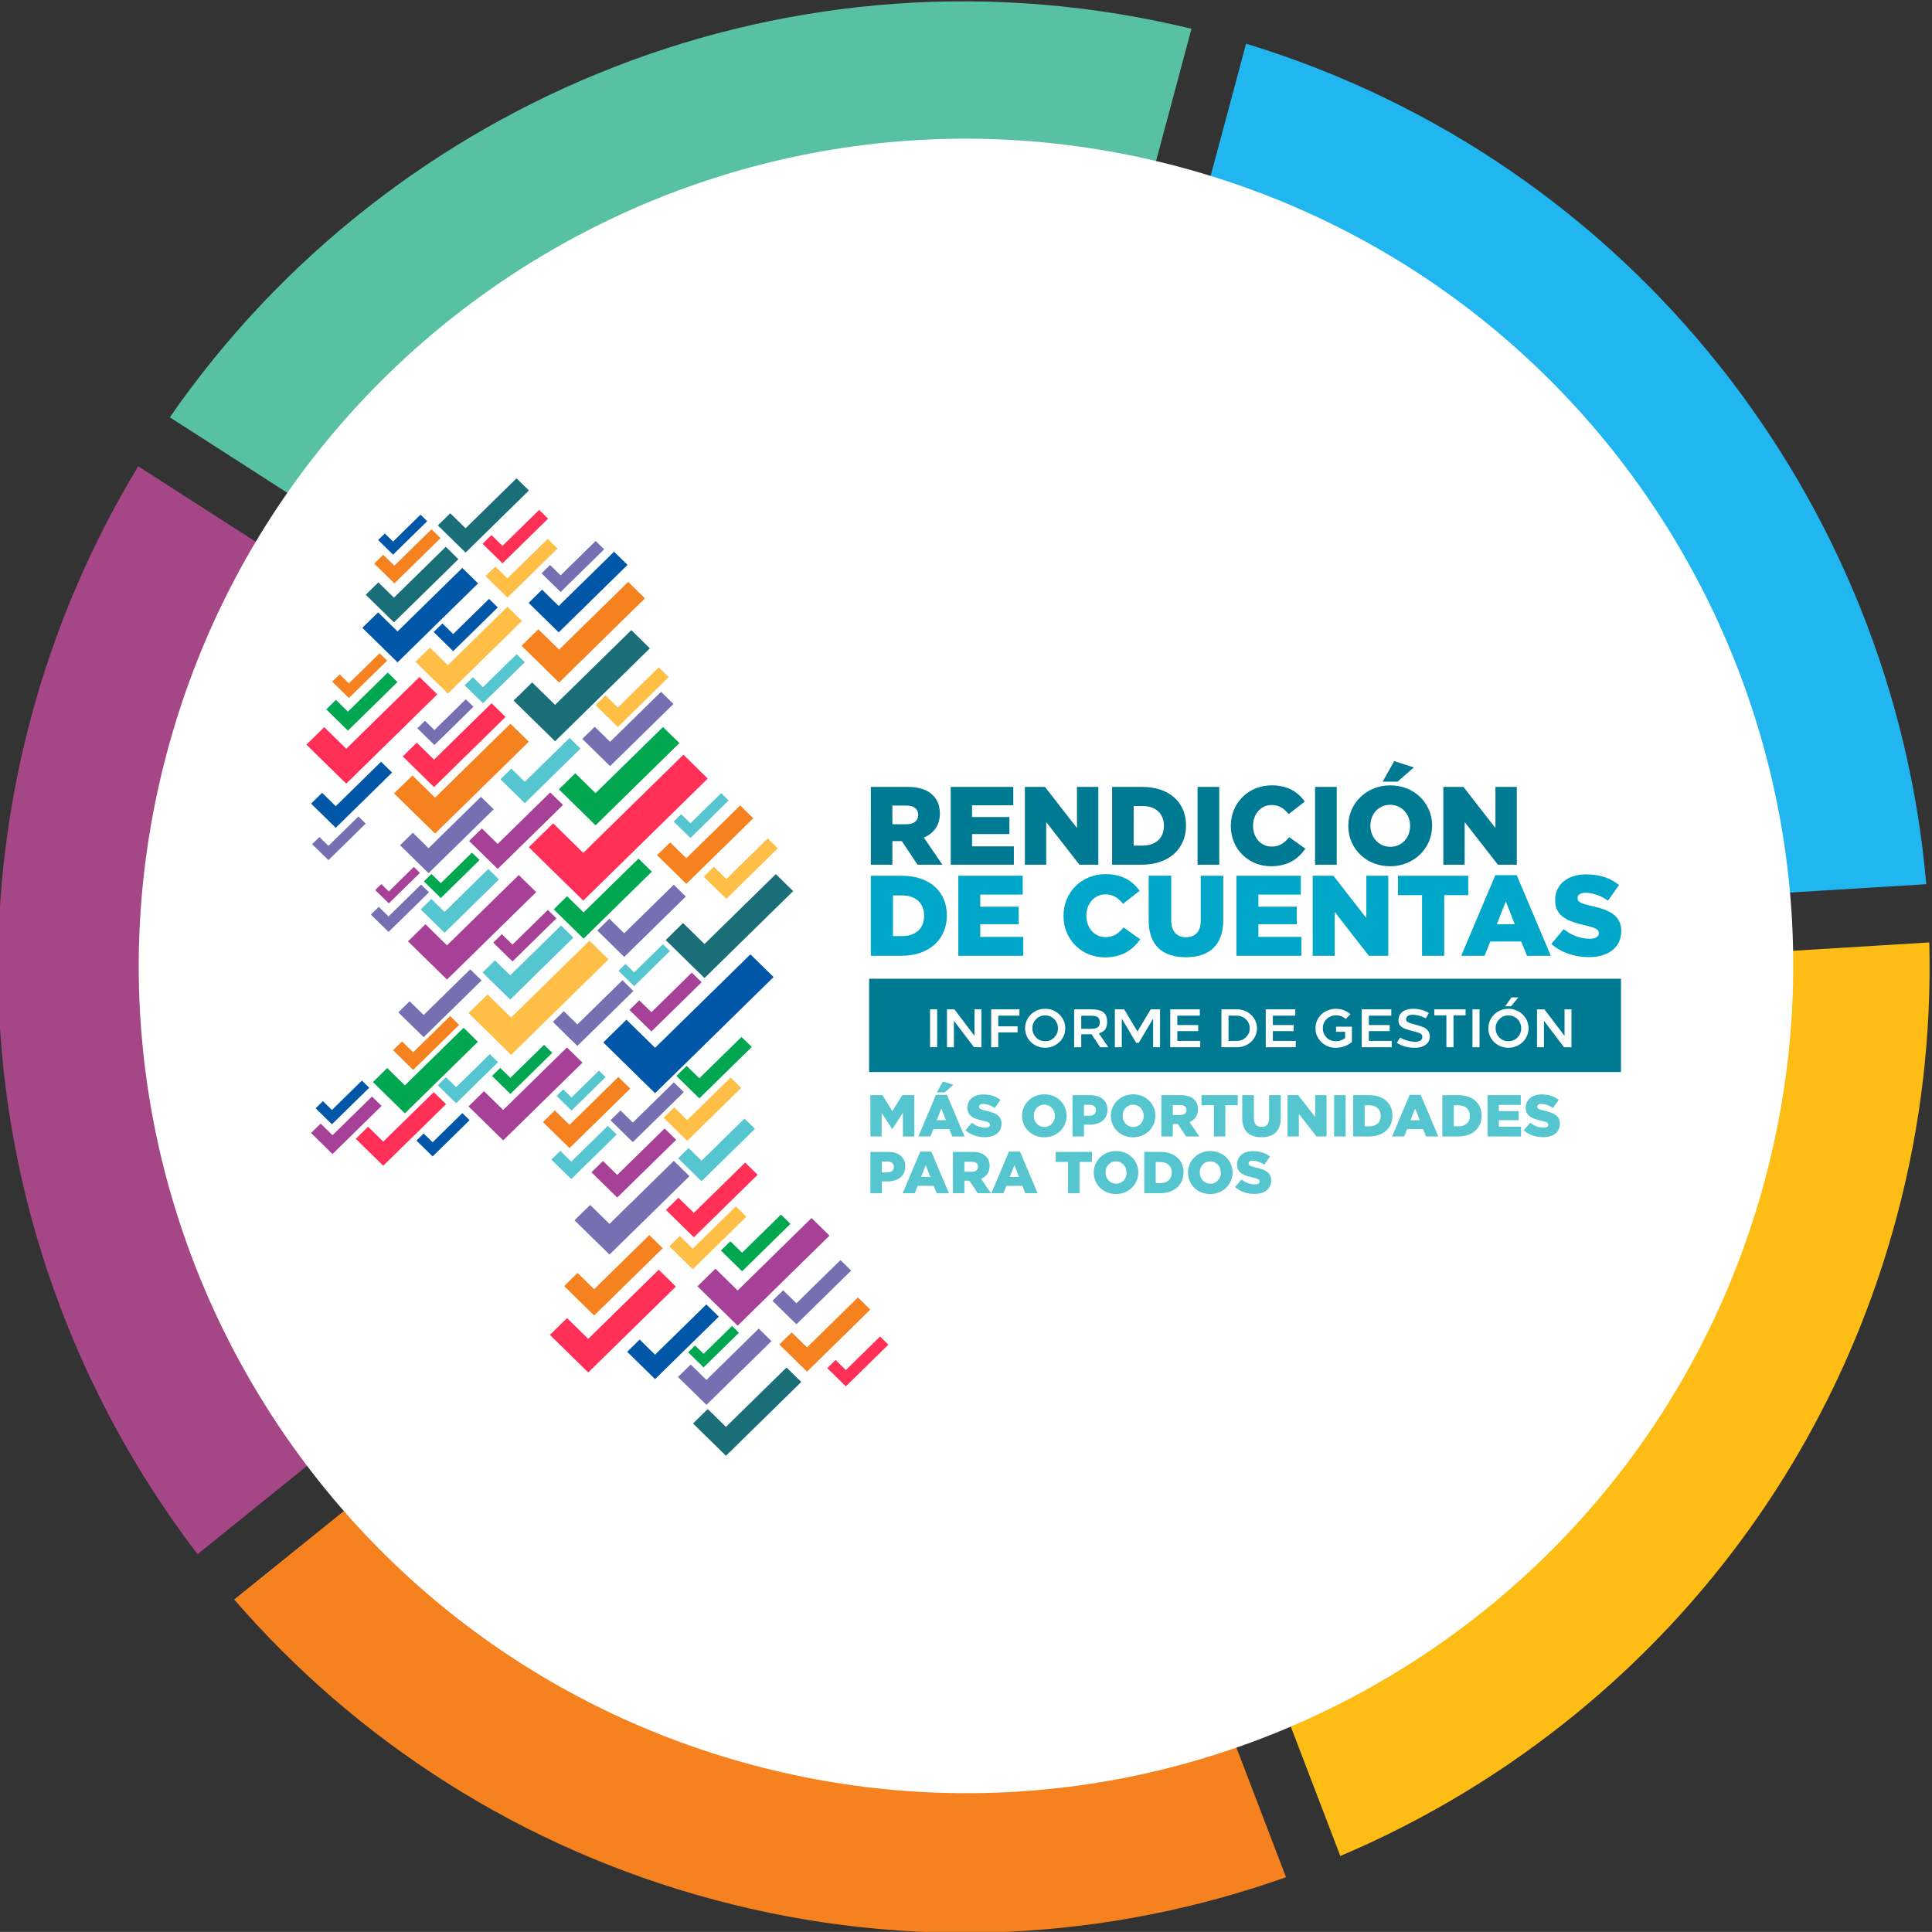 <?xml version="1.0" encoding="UTF-8" standalone="no"?>
<svg
   viewBox="0 0 149.975 149.968"
   version="1.1"
   id="svg2395"
   sodipodi:docname="instagram.svg"
   width="149.975"
   height="149.968"
   inkscape:export-filename="../1f5aa8b5/norteDeSantander.svg"
   inkscape:export-xdpi="96"
   inkscape:export-ydpi="96"
   xmlns:inkscape="http://www.inkscape.org/namespaces/inkscape"
   xmlns:sodipodi="http://sodipodi.sourceforge.net/DTD/sodipodi-0.dtd"
   xmlns="http://www.w3.org/2000/svg"
   xmlns:svg="http://www.w3.org/2000/svg">
  <rect x="0" y="0" width="149.975" height="149.968" fill="#333333" stroke="none"/>
  <defs
     id="defs2399">
    <clipPath
       clipPathUnits="userSpaceOnUse"
       id="clipPath15958-3">
      <path
         d="m 496.586,229.244 c 5.267,-1.411 10.584,-1.169 15.411,0.398 l 10.386,-27.133 c -10.357,-3.675 -21.893,-4.369 -33.312,-1.309 -11.28,3.022 -20.835,9.27 -27.941,17.482 l 22.635,18.252 c 3.356,-3.593 7.722,-6.325 12.82,-7.691"
         id="path15956-6" />
    </clipPath>
    <clipPath
       clipPathUnits="userSpaceOnUse"
       id="clipPath15994-9">
      <path
         d="m 529.9,248.478 c 0.598,2.234 0.898,4.477 0.929,6.689 l 29.014,1.779 c 0.132,-5.266 -0.466,-10.636 -1.898,-15.983 -4.663,-17.404 -17.006,-30.689 -32.4,-37.218 l -10.389,27.141 c 7.013,3.287 12.584,9.526 14.745,17.592"
         id="path15992-2" />
    </clipPath>
    <clipPath
       clipPathUnits="userSpaceOnUse"
       id="clipPath16018-7">
      <path
         d="m 477.352,262.558 c -2.207,-8.235 -0.384,-16.598 4.255,-23.005 l -22.61,-18.232 c -10.243,13.389 -14.39,31.209 -9.69,48.751 1.413,5.272 3.542,10.156 6.234,14.6 l 24.442,-15.695 c -1.123,-1.975 -2.016,-4.122 -2.631,-6.419"
         id="path16016-2" />
    </clipPath>
    <clipPath
       clipPathUnits="userSpaceOnUse"
       id="clipPath16142-0">
      <path
         d="m 512.534,281.212 7.522,28.072 c 22.471,-6.853 37.691,-26.649 39.61,-48.947 l -29.009,-1.779 c -1.147,10.175 -8.016,19.163 -18.122,22.655"
         id="path16140-8" />
    </clipPath>
    <clipPath
       clipPathUnits="userSpaceOnUse"
       id="clipPath16162-4">
      <path
         d="m 481.847,271.814 -24.466,15.711 c 12.896,18.63 36.339,28.251 59.496,22.626 l -7.515,-28.044 c -10.636,2.303 -21.301,-1.994 -27.515,-10.293"
         id="path16160-5" />
    </clipPath>
    <clipPath
       clipPathUnits="userSpaceOnUse"
       id="clipPath16212-3">
      <path
         d="m 550.131,243.048 c -6.883,-25.687 -33.286,-40.931 -58.973,-34.048 -25.688,6.883 -40.931,33.286 -34.048,58.973 6.883,25.687 33.286,40.931 58.973,34.048 25.687,-6.883 40.931,-33.286 34.048,-58.973"
         id="path16210-5" />
    </clipPath>
  </defs>
  <sodipodi:namedview
     id="namedview2397"
     pagecolor="#ffffff"
     bordercolor="#000000"
     borderopacity="0.25"
     inkscape:showpageshadow="2"
     inkscape:pageopacity="0.0"
     inkscape:pagecheckerboard="0"
     inkscape:deskcolor="#d1d1d1"
     showgrid="false" />
  <g
     id="g15946-5"
     transform="matrix(1.333,0,0,-1.333,-596.506,415.666)">
    <g
       id="g15948-4">
      <path
         d="m 496.586,229.244 c 5.267,-1.411 10.584,-1.169 15.411,0.398 l 10.386,-27.133 c -10.357,-3.675 -21.893,-4.369 -33.312,-1.309 -11.28,3.022 -20.835,9.27 -27.941,17.482 l 22.635,18.252 c 3.356,-3.593 7.722,-6.325 12.82,-7.691"
         style="fill:#f5821f;fill-opacity:1;fill-rule:nonzero;stroke:none"
         id="path15950-2" />
      <g
         id="g15952-5">
        <g
           id="g15954-9"
           clip-path="url(#clipPath15958-3)">
          <g
             id="g15960-4">
            <g
               id="g15962-0">
              <path
                 d="m 489.352,235.153 -3.349,-3.283 -0.363,-0.356 -0.363,0.356 -1.261,1.236 0.726,0.712 0.897,-0.88 2.986,2.927 z"
                 style="fill:#0057a8;fill-opacity:1;fill-rule:nonzero;stroke:none"
                 id="path15964-4" />
              <path
                 d="m 490.524,234.215 -1.857,-1.82 -0.201,-0.197 -0.202,0.197 -0.699,0.685 0.403,0.395 0.498,-0.488 1.655,1.623 z"
                 style="fill:#00a650;fill-opacity:1;fill-rule:nonzero;stroke:none"
                 id="path15966-0" />
              <path
                 d="m 495.797,239.87 -4.826,-4.731 -0.523,-0.513 -0.523,0.513 -1.817,1.781 1.046,1.026 1.294,-1.268 4.303,4.218 z"
                 style="fill:#a74198;fill-opacity:1;fill-rule:nonzero;stroke:none"
                 id="path15968-5" />
              <path
                 d="m 486.85,236.904 -4.604,-4.513 -0.499,-0.49 -0.499,0.49 -1.733,1.699 0.998,0.979 1.234,-1.21 4.105,4.024 z"
                 style="fill:#ff2f56;fill-opacity:1;fill-rule:nonzero;stroke:none"
                 id="path15970-3" />
              <path
                 d="m 492.42,233.73 -3.419,-3.351 -0.37,-0.363 -0.371,0.363 -1.287,1.261 0.741,0.727 0.916,-0.898 3.048,2.988 z"
                 style="fill:#7670b3;fill-opacity:1;fill-rule:nonzero;stroke:none"
                 id="path15972-5" />
              <path
                 d="m 497.06,237.835 -2.877,-2.82 -0.312,-0.306 -0.312,0.306 -1.083,1.062 0.624,0.611 0.771,-0.756 2.565,2.514 z"
                 style="fill:#7670b3;fill-opacity:1;fill-rule:nonzero;stroke:none"
                 id="path15974-0" />
              <path
                 d="m 498.172,235.562 -3.323,-3.258 -0.36,-0.353 -0.361,0.353 -1.251,1.227 0.721,0.706 0.891,-0.873 2.963,2.905 z"
                 style="fill:#f5821f;fill-opacity:1;fill-rule:nonzero;stroke:none"
                 id="path15976-2" />
              <path
                 d="m 486.087,239.137 -3.605,-3.534 -0.391,-0.383 -0.391,0.383 -1.357,1.33 0.782,0.766 0.966,-0.947 3.214,3.151 z"
                 style="fill:#f5821f;fill-opacity:1;fill-rule:nonzero;stroke:none"
                 id="path15978-3" />
              <path
                 d="m 499.226,233.522 -2.235,-2.191 -0.242,-0.238 -0.242,0.238 -0.841,0.825 0.485,0.475 0.599,-0.587 1.993,1.953 z"
                 style="fill:#ff2f56;fill-opacity:1;fill-rule:nonzero;stroke:none"
                 id="path15980-4" />
              <path
                 d="m 494.152,231.349 -3.956,-3.878 -0.429,-0.42 -0.429,0.42 -1.489,1.46 0.858,0.841 1.06,-1.039 3.527,3.458 z"
                 style="fill:#196e77;fill-opacity:1;fill-rule:nonzero;stroke:none"
                 id="path15982-0" />
            </g>
          </g>
        </g>
      </g>
    </g>
    <g
       id="g15984-6">
      <path
         d="m 529.9,248.478 c 0.598,2.234 0.898,4.477 0.929,6.689 l 29.014,1.779 c 0.132,-5.266 -0.466,-10.636 -1.898,-15.983 -4.663,-17.404 -17.006,-30.689 -32.4,-37.218 l -10.389,27.141 c 7.013,3.287 12.584,9.526 14.745,17.592"
         style="fill:#febd14;fill-opacity:1;fill-rule:nonzero;stroke:none"
         id="path15986-2" />
      <g
         id="g15988-3">
        <g
           id="g15990-2"
           clip-path="url(#clipPath15994-9)">
          <g
             id="g15996-1">
            <g
               id="g15998-7">
              <path
                 d="m 498.104,254.832 h 43.784 v -5.434 h -43.784 z"
                 style="fill:#007992;fill-opacity:1;fill-rule:evenodd;stroke:none"
                 id="path16000-1" />
              <path
                 d="m 502.067,253.05 h -0.413 v -2.208 h 0.413 z m 2.577,0 h -0.404 v -1.543 l -1.17,1.543 h -0.432 v -2.208 h 0.404 v 1.543 l 1.17,-1.543 h 0.432 z m 2.215,0 h -1.647 v -2.208 h 0.413 v 0.864 h 1.126 v 0.353 h -1.126 v 0.622 h 1.234 z m 0.908,-0.12 c -0.357,-0.202 -0.581,-0.571 -0.581,-0.984 0,-0.205 0.051,-0.397 0.154,-0.571 0.211,-0.35 0.59,-0.564 1.016,-0.564 0.211,0 0.407,0.05 0.586,0.151 0.363,0.202 0.587,0.571 0.587,0.984 0,0.205 -0.054,0.397 -0.158,0.571 -0.211,0.35 -0.59,0.565 -1.016,0.565 -0.211,0 -0.41,-0.05 -0.59,-0.151 z m 0.59,-0.234 c 0.423,0 0.744,-0.337 0.744,-0.751 0,-0.208 -0.072,-0.385 -0.215,-0.533 -0.142,-0.145 -0.319,-0.218 -0.53,-0.218 -0.211,0 -0.388,0.072 -0.53,0.218 -0.142,0.148 -0.215,0.325 -0.215,0.533 0,0.208 0.073,0.385 0.215,0.53 0.142,0.148 0.319,0.221 0.53,0.221 z m 1.687,-1.855 h 0.413 v 0.757 h 0.458 c 0.051,0 0.098,0 0.139,0.003 l 0.508,-0.76 h 0.473 l -0.552,0.814 c 0.338,0.088 0.483,0.3 0.483,0.669 0,0.508 -0.272,0.726 -0.953,0.726 h -0.969 v -2.208 z m 0.987,1.836 c 0.366,0 0.505,-0.107 0.505,-0.382 0,-0.268 -0.139,-0.379 -0.505,-0.379 h -0.574 v 0.76 z m 4.016,0.372 h -0.543 l -0.773,-1.29 -0.773,1.29 h -0.543 v -2.208 h 0.404 v 1.666 l 0.836,-1.407 h 0.151 l 0.836,1.407 v -1.666 h 0.404 z m 2.315,0 h -1.722 v -2.208 h 1.748 v 0.369 h -1.335 v 0.571 h 1.215 v 0.353 h -1.215 v 0.546 h 1.309 z m 1.259,-2.208 h 0.896 c 0.637,-0.013 1.183,0.489 1.174,1.101 0.009,0.618 -0.536,1.12 -1.174,1.107 h -0.896 z m 0.883,1.842 c 0.211,0 0.394,-0.073 0.542,-0.215 0.148,-0.142 0.224,-0.316 0.224,-0.523 0,-0.208 -0.076,-0.382 -0.224,-0.524 -0.148,-0.142 -0.331,-0.211 -0.542,-0.211 h -0.47 v 1.473 z m 3.419,0.366 h -1.722 v -2.208 h 1.748 v 0.369 h -1.334 v 0.571 h 1.214 v 0.353 h -1.214 v 0.546 h 1.309 z m 2.372,0.031 c -0.631,0.003 -1.195,-0.445 -1.195,-1.135 -0.016,-0.615 0.536,-1.151 1.17,-1.136 0.363,0 0.678,0.113 0.95,0.337 v 0.893 h -0.924 v -0.297 h 0.53 v -0.369 c -0.161,-0.12 -0.344,-0.18 -0.555,-0.18 -0.211,0 -0.388,0.072 -0.53,0.218 -0.142,0.148 -0.215,0.325 -0.215,0.533 0,0.217 0.076,0.401 0.224,0.542 0.151,0.142 0.334,0.215 0.546,0.215 0.215,0 0.404,-0.073 0.568,-0.215 l 0.268,0.281 c -0.236,0.205 -0.514,0.309 -0.836,0.312 z m 3.218,-0.031 h -1.722 v -2.208 h 1.748 v 0.369 h -1.334 v 0.571 h 1.214 v 0.353 h -1.214 v 0.546 h 1.309 z m 2.186,-0.208 c -0.35,0.227 -0.965,0.312 -1.341,0.17 -0.252,-0.092 -0.429,-0.3 -0.429,-0.599 0,-0.221 0.101,-0.357 0.303,-0.458 0.142,-0.066 0.278,-0.104 0.505,-0.164 l 0.079,-0.022 c 0.139,-0.035 0.173,-0.044 0.262,-0.073 0.091,-0.025 0.113,-0.041 0.161,-0.076 0.063,-0.038 0.082,-0.101 0.082,-0.189 0,-0.177 -0.173,-0.271 -0.41,-0.268 -0.3,0 -0.628,0.088 -0.889,0.243 L 528.836,251.1 c 0.29,-0.192 0.634,-0.29 1.032,-0.29 0.268,0 0.483,0.057 0.643,0.173 0.164,0.117 0.246,0.284 0.246,0.498 -0.003,0.205 -0.098,0.366 -0.281,0.482 -0.104,0.06 -0.312,0.13 -0.625,0.215 -0.195,0.05 -0.325,0.095 -0.385,0.132 -0.06,0.038 -0.092,0.088 -0.092,0.152 0,0.18 0.154,0.271 0.379,0.271 0.239,0 0.536,-0.079 0.773,-0.208 z m 2.139,0.208 h -1.82 v -0.35 h 0.704 v -1.858 h 0.413 v 1.858 h 0.704 z m 0.814,0 h -0.413 v -2.208 h 0.413 z m 2.262,0.694 h -0.404 l -0.363,-0.517 h 0.334 z m -1.17,-0.814 c -0.357,-0.202 -0.581,-0.571 -0.581,-0.984 0,-0.205 0.05,-0.397 0.154,-0.571 0.211,-0.35 0.59,-0.564 1.016,-0.564 0.211,0 0.407,0.05 0.587,0.151 0.363,0.202 0.587,0.571 0.587,0.984 0,0.205 -0.053,0.397 -0.158,0.571 -0.211,0.35 -0.59,0.565 -1.016,0.565 -0.211,0 -0.41,-0.05 -0.59,-0.151 z m 0.59,-0.234 c 0.423,0 0.744,-0.337 0.744,-0.751 0,-0.208 -0.073,-0.385 -0.215,-0.533 -0.142,-0.145 -0.319,-0.218 -0.53,-0.218 -0.211,0 -0.388,0.072 -0.53,0.218 -0.142,0.148 -0.215,0.325 -0.215,0.533 0,0.208 0.073,0.385 0.215,0.53 0.142,0.148 0.319,0.221 0.53,0.221 z m 3.672,0.353 h -0.404 v -1.543 l -1.171,1.543 h -0.432 v -2.208 h 0.404 v 1.543 l 1.17,-1.543 h 0.432 z"
                 style="fill:#ffffff;fill-opacity:1;fill-rule:nonzero;stroke:none"
                 id="path16002-4" />
              <path
                 d="m 498.179,245.644 h 0.653 v 1.375 l 0.612,-0.935 h 0.014 l 0.615,0.942 v -1.383 h 0.664 v 2.407 h -0.705 l -0.574,-0.932 -0.575,0.932 h -0.705 z m 2.792,0 h 0.702 l 0.172,0.43 h 0.928 l 0.175,-0.43 h 0.715 l -1.025,2.425 h -0.643 z m 1.069,0.949 0.272,0.684 0.268,-0.684 z m 0.007,1.62 h 0.461 l 0.505,0.44 -0.609,0.196 z m 2.796,-2.61 c 0.585,0 0.973,0.292 0.973,0.784 v 0.007 c 0,0.45 -0.344,0.629 -0.898,0.75 -0.333,0.076 -0.416,0.124 -0.416,0.234 v 0.007 c 0,0.086 0.079,0.155 0.241,0.155 0.213,0 0.454,-0.083 0.674,-0.237 l 0.334,0.471 c -0.261,0.21 -0.581,0.32 -0.99,0.32 -0.578,0 -0.932,-0.323 -0.932,-0.77 v -0.007 c 0,-0.495 0.395,-0.64 0.908,-0.756 0.327,-0.076 0.406,-0.131 0.406,-0.231 v -0.007 c 0,-0.103 -0.096,-0.165 -0.275,-0.165 -0.278,0 -0.543,0.1 -0.781,0.289 l -0.371,-0.444 c 0.296,-0.265 0.702,-0.399 1.128,-0.399 z m 3.46,-0.007 c 0.743,0 1.3,0.561 1.3,1.252 v 0.007 c 0,0.691 -0.55,1.245 -1.293,1.245 -0.743,0 -1.3,-0.561 -1.3,-1.252 v -0.007 c 0,-0.691 0.55,-1.245 1.293,-1.245 z m 0.007,0.602 c -0.365,0 -0.616,0.303 -0.616,0.65 v 0.007 c 0,0.347 0.244,0.643 0.609,0.643 0.368,0 0.619,-0.303 0.619,-0.65 v -0.007 c 0,-0.347 -0.244,-0.643 -0.612,-0.643 z m 1.64,-0.554 h 0.667 v 0.688 h 0.33 c 0.598,0 1.035,0.299 1.035,0.867 v 0.007 c 0,0.533 -0.392,0.846 -1.001,0.846 h -1.032 v -2.407 z m 0.667,1.21 v 0.636 h 0.313 c 0.241,0 0.385,-0.11 0.385,-0.317 v -0.007 c 0,-0.189 -0.145,-0.313 -0.382,-0.313 h -0.316 z m 2.858,-1.258 c 0.743,0 1.3,0.561 1.3,1.252 v 0.007 c 0,0.691 -0.55,1.245 -1.293,1.245 -0.743,0 -1.3,-0.561 -1.3,-1.252 v -0.007 c 0,-0.691 0.55,-1.245 1.293,-1.245 z m 0.007,0.602 c -0.365,0 -0.616,0.303 -0.616,0.65 v 0.007 c 0,0.347 0.244,0.643 0.609,0.643 0.368,0 0.619,-0.303 0.619,-0.65 v -0.007 c 0,-0.347 -0.244,-0.643 -0.612,-0.643 z m 1.64,-0.554 h 0.667 v 0.729 h 0.285 0.007 l 0.485,-0.729 h 0.77 l -0.574,0.839 c 0.299,0.127 0.495,0.371 0.495,0.739 v 0.007 c 0,0.237 -0.072,0.423 -0.213,0.56 -0.162,0.165 -0.416,0.261 -0.784,0.261 h -1.138 v -2.407 z m 0.667,1.252 v 0.578 h 0.437 c 0.223,0 0.361,-0.096 0.361,-0.285 v -0.007 c 0,-0.175 -0.131,-0.285 -0.357,-0.285 h -0.44 z m 2.393,-1.252 h 0.667 v 1.823 h 0.722 v 0.585 h -2.111 v -0.585 h 0.722 z m 2.765,-0.045 c 0.684,0 1.128,0.34 1.128,1.118 v 1.334 h -0.677 v -1.355 c 0,-0.337 -0.175,-0.495 -0.444,-0.495 -0.268,0 -0.443,0.165 -0.443,0.513 v 1.338 h -0.677 v -1.351 c 0,-0.753 0.43,-1.1 1.114,-1.1 z m 1.523,0.045 h 0.66 v 1.32 l 1.028,-1.32 h 0.585 v 2.407 h -0.66 v -1.272 l -0.99,1.272 h -0.623 z m 2.713,0 h 0.671 v 2.407 h -0.671 z m 1.111,0 h 0.915 c 0.867,0 1.372,0.516 1.372,1.21 v 0.007 c 0,0.695 -0.499,1.19 -1.358,1.19 h -0.928 v -2.407 z m 0.667,0.592 v 1.224 h 0.272 c 0.399,0 0.664,-0.223 0.664,-0.609 v -0.007 c 0,-0.389 -0.265,-0.609 -0.664,-0.609 h -0.272 z m 1.599,-0.592 h 0.702 l 0.172,0.43 h 0.928 l 0.175,-0.43 h 0.715 l -1.025,2.425 h -0.643 z m 1.069,0.949 0.272,0.684 0.268,-0.684 z m 1.857,-0.949 h 0.915 c 0.867,0 1.372,0.516 1.372,1.21 v 0.007 c 0,0.695 -0.499,1.19 -1.358,1.19 h -0.929 v -2.407 z m 0.667,0.592 v 1.224 h 0.272 c 0.399,0 0.664,-0.223 0.664,-0.609 v -0.007 c 0,-0.389 -0.265,-0.609 -0.664,-0.609 h -0.272 z m 1.964,-0.592 h 1.953 v 0.568 h -1.293 v 0.382 h 1.155 v 0.526 h -1.155 v 0.364 h 1.276 v 0.568 h -1.936 z m 3.239,-0.041 c 0.585,0 0.973,0.292 0.973,0.784 v 0.007 c 0,0.45 -0.344,0.629 -0.897,0.75 -0.334,0.076 -0.416,0.124 -0.416,0.234 v 0.007 c 0,0.086 0.079,0.155 0.241,0.155 0.213,0 0.454,-0.083 0.674,-0.237 l 0.333,0.471 c -0.261,0.21 -0.581,0.32 -0.99,0.32 -0.578,0 -0.932,-0.323 -0.932,-0.77 v -0.007 c 0,-0.495 0.395,-0.64 0.908,-0.756 0.327,-0.076 0.406,-0.131 0.406,-0.231 v -0.007 c 0,-0.103 -0.096,-0.165 -0.275,-0.165 -0.279,0 -0.543,0.1 -0.781,0.289 l -0.371,-0.444 c 0.296,-0.265 0.701,-0.399 1.128,-0.399"
                 style="fill:#55c5d0;fill-opacity:1;fill-rule:nonzero;stroke:none"
                 id="path16004-9" />
              <path
                 d="m 498.179,242.341 h 0.667 v 0.688 h 0.33 c 0.598,0 1.035,0.299 1.035,0.867 v 0.007 c 0,0.533 -0.392,0.846 -1.001,0.846 h -1.032 v -2.407 z m 0.667,1.21 v 0.636 h 0.313 c 0.241,0 0.385,-0.11 0.385,-0.316 v -0.007 c 0,-0.189 -0.145,-0.313 -0.382,-0.313 h -0.316 z m 1.214,-1.21 h 0.702 l 0.172,0.43 h 0.928 l 0.175,-0.43 h 0.715 l -1.025,2.424 h -0.643 z m 1.069,0.949 0.272,0.684 0.268,-0.684 z m 1.857,-0.949 h 0.667 v 0.729 h 0.285 0.007 l 0.485,-0.729 h 0.77 l -0.574,0.839 c 0.299,0.127 0.495,0.371 0.495,0.739 v 0.007 c 0,0.237 -0.072,0.423 -0.213,0.561 -0.162,0.165 -0.416,0.261 -0.784,0.261 h -1.138 v -2.407 z m 0.667,1.252 v 0.578 h 0.436 c 0.224,0 0.361,-0.096 0.361,-0.285 v -0.007 c 0,-0.175 -0.131,-0.285 -0.357,-0.285 h -0.44 z m 1.571,-1.252 h 0.702 l 0.172,0.43 h 0.929 l 0.175,-0.43 h 0.715 l -1.025,2.424 h -0.643 z m 1.069,0.949 0.272,0.684 0.268,-0.684 z m 3.398,-0.949 h 0.667 v 1.822 h 0.722 v 0.585 h -2.111 v -0.585 h 0.722 z m 2.789,-0.048 c 0.743,0 1.3,0.56 1.3,1.252 v 0.007 c 0,0.691 -0.55,1.245 -1.293,1.245 -0.743,0 -1.3,-0.561 -1.3,-1.252 v -0.007 c 0,-0.691 0.55,-1.245 1.293,-1.245 z m 0.007,0.602 c -0.364,0 -0.616,0.302 -0.616,0.65 v 0.007 c 0,0.347 0.244,0.643 0.609,0.643 0.368,0 0.619,-0.303 0.619,-0.65 v -0.007 c 0,-0.347 -0.244,-0.643 -0.612,-0.643 z m 1.64,-0.554 h 0.915 c 0.867,0 1.372,0.516 1.372,1.21 v 0.007 c 0,0.695 -0.499,1.19 -1.358,1.19 h -0.929 v -2.407 z m 0.667,0.591 v 1.224 h 0.272 c 0.399,0 0.664,-0.223 0.664,-0.609 v -0.007 c 0,-0.389 -0.265,-0.609 -0.664,-0.609 h -0.272 z m 3.174,-0.639 c 0.743,0 1.3,0.56 1.3,1.252 v 0.007 c 0,0.691 -0.55,1.245 -1.293,1.245 -0.743,0 -1.3,-0.561 -1.3,-1.252 v -0.007 c 0,-0.691 0.55,-1.245 1.293,-1.245 z m 0.007,0.602 c -0.364,0 -0.616,0.302 -0.616,0.65 v 0.007 c 0,0.347 0.244,0.643 0.609,0.643 0.368,0 0.619,-0.303 0.619,-0.65 v -0.007 c 0,-0.347 -0.244,-0.643 -0.612,-0.643 z m 2.569,-0.595 c 0.585,0 0.973,0.292 0.973,0.784 v 0.007 c 0,0.451 -0.344,0.629 -0.897,0.75 -0.334,0.076 -0.416,0.124 -0.416,0.234 v 0.007 c 0,0.086 0.079,0.155 0.241,0.155 0.213,0 0.454,-0.083 0.674,-0.237 l 0.333,0.471 c -0.261,0.21 -0.581,0.32 -0.99,0.32 -0.578,0 -0.932,-0.323 -0.932,-0.77 v -0.007 c 0,-0.495 0.396,-0.64 0.908,-0.757 0.327,-0.076 0.406,-0.131 0.406,-0.231 v -0.007 c 0,-0.103 -0.096,-0.165 -0.275,-0.165 -0.279,0 -0.543,0.1 -0.781,0.289 l -0.371,-0.444 c 0.296,-0.265 0.701,-0.399 1.128,-0.399"
                 style="fill:#55c5d0;fill-opacity:1;fill-rule:nonzero;stroke:none"
                 id="path16006-9" />
              <path
                 d="m 498.203,256.168 h 1.772 c 1.678,0 2.657,0.999 2.657,2.344 v 0.013 c 0,1.345 -0.965,2.304 -2.631,2.304 h -1.798 z m 1.292,1.145 v 2.371 h 0.526 c 0.773,0 1.286,-0.433 1.286,-1.179 v -0.013 c 0,-0.753 -0.513,-1.179 -1.286,-1.179 z m 3.803,-1.145 h 3.783 v 1.099 h -2.504 v 0.739 h 2.238 v 1.019 h -2.238 v 0.706 h 2.471 v 1.099 h -3.749 z m 8.531,-0.093 c 1.032,0 1.625,0.446 2.064,1.052 l -0.972,0.693 c -0.28,-0.34 -0.566,-0.566 -1.052,-0.566 -0.652,0 -1.112,0.546 -1.112,1.245 v 0.013 c 0,0.679 0.46,1.232 1.112,1.232 0.446,0 0.753,-0.213 1.019,-0.546 l 0.972,0.753 c -0.413,0.573 -1.026,0.972 -1.978,0.972 -1.412,0 -2.457,-1.065 -2.457,-2.424 v -0.013 c 0,-1.392 1.072,-2.411 2.404,-2.411 z m 4.715,0.007 c 1.325,0 2.184,0.659 2.184,2.164 v 2.584 h -1.312 v -2.624 c 0,-0.652 -0.34,-0.959 -0.859,-0.959 -0.519,0 -0.859,0.32 -0.859,0.993 v 2.591 h -1.312 v -2.617 c 0,-1.458 0.833,-2.131 2.158,-2.131 z m 2.95,0.086 h 3.783 v 1.099 h -2.504 v 0.739 h 2.238 v 1.019 h -2.238 v 0.706 h 2.471 v 1.099 h -3.75 z m 4.442,0 h 1.279 v 2.557 l 1.991,-2.557 h 1.132 v 4.662 h -1.279 v -2.464 l -1.918,2.464 h -1.206 z m 6.367,0 h 1.292 v 3.53 h 1.399 v 1.132 h -4.089 v -1.132 h 1.399 z m 2.284,0 h 1.359 l 0.333,0.833 h 1.798 l 0.34,-0.833 h 1.385 l -1.985,4.695 h -1.245 z m 2.071,1.838 0.526,1.325 0.52,-1.325 z m 5.361,-1.918 c 1.132,0 1.885,0.566 1.885,1.519 v 0.013 c 0,0.873 -0.666,1.219 -1.738,1.452 -0.646,0.146 -0.806,0.239 -0.806,0.453 v 0.013 c 0,0.167 0.153,0.3 0.466,0.3 0.413,0 0.879,-0.16 1.305,-0.46 l 0.646,0.912 c -0.506,0.406 -1.126,0.619 -1.918,0.619 -1.119,0 -1.805,-0.626 -1.805,-1.492 v -0.013 c 0,-0.959 0.766,-1.239 1.758,-1.465 0.633,-0.146 0.786,-0.253 0.786,-0.446 v -0.013 c 0,-0.2 -0.186,-0.32 -0.533,-0.32 -0.539,0 -1.052,0.193 -1.512,0.559 l -0.719,-0.859 c 0.573,-0.513 1.359,-0.772 2.184,-0.772"
                 style="fill:#00a7c8;fill-opacity:1;fill-rule:nonzero;stroke:none"
                 id="path16008-0" />
            </g>
          </g>
        </g>
      </g>
    </g>
    <path
       d="m 477.352,262.558 c -2.207,-8.235 -0.384,-16.598 4.255,-23.005 l -22.61,-18.232 c -10.243,13.389 -14.39,31.209 -9.69,48.751 1.413,5.272 3.542,10.156 6.234,14.6 l 24.442,-15.695 c -1.123,-1.975 -2.016,-4.122 -2.631,-6.419"
       style="fill:#a54786;fill-opacity:1;fill-rule:nonzero;stroke:none"
       id="path16010-6" />
    <g
       id="g16012-4">
      <g
         id="g16014-5"
         clip-path="url(#clipPath16018-7)">
        <g
           id="g16020-1">
          <g
             id="g16022-1">
            <path
               d="m 487.642,243.333 -4.201,-4.118 -0.456,-0.446 -0.456,0.446 -1.581,1.55 0.911,0.893 1.126,-1.103 3.745,3.671 z"
               style="fill:#7670b3;fill-opacity:1;fill-rule:nonzero;stroke:none"
               id="path16024-0" />
            <path
               d="m 480.277,264.952 -3.431,-3.364 -0.372,-0.364 -0.372,0.364 -1.291,1.266 0.744,0.729 0.919,-0.901 3.059,2.999 z"
               style="fill:#a74198;fill-opacity:1;fill-rule:nonzero;stroke:none"
               id="path16026-6" />
            <path
               d="m 486.71,270.832 -3.331,-3.265 -0.361,-0.354 -0.361,0.354 -1.254,1.229 0.723,0.708 0.893,-0.875 2.97,2.911 z"
               style="fill:#7670b3;fill-opacity:1;fill-rule:nonzero;stroke:none"
               id="path16028-2" />
            <path
               d="m 481.296,268.233 -2.925,-2.867 -0.317,-0.311 -0.318,0.311 -1.101,1.079 0.634,0.622 0.784,-0.768 2.608,2.556 z"
               style="fill:#55c5d0;fill-opacity:1;fill-rule:nonzero;stroke:none"
               id="path16030-6" />
            <path
               d="m 474.186,279.264 -3.387,-3.321 -0.367,-0.36 -0.367,0.36 -1.275,1.25 0.735,0.72 0.907,-0.89 3.02,2.961 z"
               style="fill:#196e77;fill-opacity:1;fill-rule:nonzero;stroke:none"
               id="path16032-7" />
            <path
               d="m 473.147,280.49 -2.426,-2.378 -0.263,-0.258 -0.263,0.258 -0.913,0.895 0.526,0.516 0.65,-0.637 2.163,2.121 z"
               style="fill:#f5821f;fill-opacity:1;fill-rule:nonzero;stroke:none"
               id="path16034-6" />
            <path
               d="m 472.37,281.476 -1.794,-1.758 -0.194,-0.191 -0.194,0.191 -0.675,0.662 0.389,0.381 0.48,-0.471 1.599,1.568 z"
               style="fill:#0057a8;fill-opacity:1;fill-rule:nonzero;stroke:none"
               id="path16036-9" />
            <path
               d="m 476.548,260.613 -2.858,-2.802 -0.31,-0.304 -0.31,0.304 -1.076,1.055 0.62,0.608 0.766,-0.751 2.548,2.498 z"
               style="fill:#55c5d0;fill-opacity:1;fill-rule:nonzero;stroke:none"
               id="path16038-4" />
            <path
               d="m 478.055,273.264 -2.199,-2.156 -0.238,-0.234 -0.239,0.234 -0.828,0.811 0.477,0.468 0.59,-0.578 1.961,1.922 z"
               style="fill:#55c5d0;fill-opacity:1;fill-rule:nonzero;stroke:none"
               id="path16040-1" />
            <path
               d="m 475.063,270.669 -2.051,-2.01 -0.223,-0.218 -0.222,0.218 -0.772,0.757 0.445,0.436 0.549,-0.539 1.828,1.792 z"
               style="fill:#7670b3;fill-opacity:1;fill-rule:nonzero;stroke:none"
               id="path16042-4" />
            <path
               d="m 475.536,254.732 -3.043,-2.983 -0.33,-0.323 -0.33,0.323 -1.145,1.123 0.66,0.647 0.815,-0.799 2.713,2.659 z"
               style="fill:#7670b3;fill-opacity:1;fill-rule:nonzero;stroke:none"
               id="path16044-5" />
            <path
               d="m 486.85,236.904 -4.604,-4.513 -0.499,-0.49 -0.499,0.49 -1.733,1.699 0.998,0.979 1.234,-1.21 4.105,4.024 z"
               style="fill:#ff2f56;fill-opacity:1;fill-rule:nonzero;stroke:none"
               id="path16046-6" />
            <path
               d="m 474.23,252.145 -2.415,-2.368 -0.262,-0.257 -0.262,0.257 -0.909,0.891 0.524,0.513 0.647,-0.634 2.153,2.111 z"
               style="fill:#f5821f;fill-opacity:1;fill-rule:nonzero;stroke:none"
               id="path16048-7" />
            <path
               d="m 485.451,261.065 -3.587,-3.517 -0.389,-0.381 -0.389,0.381 -1.35,1.324 0.778,0.763 0.961,-0.943 3.198,3.135 z"
               style="fill:#00a650;fill-opacity:1;fill-rule:nonzero;stroke:none"
               id="path16050-1" />
            <path
               d="m 479.895,258.347 -2.309,-2.264 -0.251,-0.245 -0.25,0.245 -0.87,0.852 0.501,0.491 0.619,-0.607 2.059,2.019 z"
               style="fill:#a74198;fill-opacity:1;fill-rule:nonzero;stroke:none"
               id="path16052-6" />
            <path
               d="m 480.885,257.227 -3.321,-3.256 -0.36,-0.353 -0.36,0.353 -1.25,1.225 0.72,0.706 0.89,-0.873 2.961,2.903 z"
               style="fill:#55c5d0;fill-opacity:1;fill-rule:nonzero;stroke:none"
               id="path16054-5" />
            <path
               d="m 483.404,245.758 -2.387,-2.34 -0.259,-0.254 -0.259,0.254 -0.898,0.881 0.518,0.507 0.64,-0.627 2.128,2.086 z"
               style="fill:#55c5d0;fill-opacity:1;fill-rule:nonzero;stroke:none"
               id="path16056-4" />
            <path
               d="m 488.707,266.487 -6.541,-6.412 -0.709,-0.695 -0.709,0.695 -2.462,2.414 1.419,1.391 1.753,-1.719 5.832,5.717 z"
               style="fill:#ff2f56;fill-opacity:1;fill-rule:nonzero;stroke:none"
               id="path16058-1" />
            <path
               d="m 487.057,268.553 -4.405,-4.319 -0.478,-0.468 -0.478,0.468 -1.658,1.626 0.955,0.936 1.18,-1.157 3.928,3.85 z"
               style="fill:#00a650;fill-opacity:1;fill-rule:nonzero;stroke:none"
               id="path16060-9" />
            <path
               d="m 482.676,279.838 -2.288,-2.243 -0.248,-0.243 -0.248,0.243 -0.861,0.844 0.496,0.486 0.613,-0.601 2.04,2 z"
               style="fill:#7670b3;fill-opacity:1;fill-rule:nonzero;stroke:none"
               id="path16062-7" />
            <path
               d="m 484.036,278.931 -3.616,-3.545 -0.392,-0.384 -0.392,0.384 -1.361,1.334 0.784,0.769 0.969,-0.95 3.224,3.161 z"
               style="fill:#0057a8;fill-opacity:1;fill-rule:nonzero;stroke:none"
               id="path16064-0" />
            <path
               d="m 485.05,276.981 -4.512,-4.423 -0.489,-0.48 -0.489,0.48 -1.698,1.665 0.979,0.959 1.209,-1.185 4.023,3.944 z"
               style="fill:#f5821f;fill-opacity:1;fill-rule:nonzero;stroke:none"
               id="path16066-0" />
            <path
               d="m 485.336,274.072 -4.98,-4.882 -0.54,-0.529 -0.54,0.529 -1.875,1.838 1.08,1.059 1.335,-1.308 4.44,4.353 z"
               style="fill:#196e77;fill-opacity:1;fill-rule:nonzero;stroke:none"
               id="path16068-1" />
            <path
               d="m 468.993,248.484 -1.959,-1.921 -0.212,-0.208 -0.213,0.208 -0.738,0.723 0.425,0.417 0.525,-0.515 1.747,1.712 z"
               style="fill:#0057a8;fill-opacity:1;fill-rule:nonzero;stroke:none"
               id="path16070-1" />
            <path
               d="m 468.789,263.865 -1.959,-1.921 -0.212,-0.208 -0.213,0.208 -0.738,0.723 0.425,0.417 0.525,-0.515 1.747,1.712 z"
               style="fill:#7670b3;fill-opacity:1;fill-rule:nonzero;stroke:none"
               id="path16072-1" />
            <path
               d="m 469.713,247.424 -2.578,-2.527 -0.279,-0.274 -0.28,0.274 -0.97,0.951 0.559,0.548 0.691,-0.677 2.298,2.253 z"
               style="fill:#a74198;fill-opacity:1;fill-rule:nonzero;stroke:none"
               id="path16074-3" />
            <path
               d="m 484.193,248.433 -3.19,-3.127 -0.346,-0.339 -0.346,0.339 -1.201,1.177 0.692,0.678 0.855,-0.838 2.844,2.788 z"
               style="fill:#f5821f;fill-opacity:1;fill-rule:nonzero;stroke:none"
               id="path16076-7" />
            <path
               d="m 482.757,249.1 -1.788,-1.753 -0.194,-0.19 -0.194,0.19 -0.673,0.66 0.388,0.38 0.479,-0.47 1.595,1.563 z"
               style="fill:#55c5d0;fill-opacity:1;fill-rule:nonzero;stroke:none"
               id="path16078-6" />
            <path
               d="m 472.474,259.865 -2.125,-2.083 -0.23,-0.226 -0.231,0.226 -0.8,0.784 0.461,0.452 0.57,-0.558 1.894,1.857 z"
               style="fill:#7670b3;fill-opacity:1;fill-rule:nonzero;stroke:none"
               id="path16080-1" />
            <path
               d="m 481.412,249.944 -4.165,-4.083 -0.452,-0.443 -0.452,0.443 -1.568,1.537 0.903,0.885 1.116,-1.094 3.713,3.64 z"
               style="fill:#a74198;fill-opacity:1;fill-rule:nonzero;stroke:none"
               id="path16082-8" />
            <path
               d="m 484.377,254.117 -2.944,-2.886 -0.319,-0.313 -0.319,0.313 -1.108,1.086 0.638,0.626 0.789,-0.773 2.625,2.573 z"
               style="fill:#7670b3;fill-opacity:1;fill-rule:nonzero;stroke:none"
               id="path16084-7" />
            <path
               d="m 476.495,249.973 -2.201,-2.158 -0.239,-0.234 -0.239,0.234 -0.828,0.812 0.477,0.468 0.59,-0.578 1.962,1.923 z"
               style="fill:#55c5d0;fill-opacity:1;fill-rule:nonzero;stroke:none"
               id="path16086-3" />
            <path
               d="m 479.653,250.515 -2.201,-2.158 -0.238,-0.234 -0.239,0.234 -0.829,0.812 0.477,0.468 0.59,-0.578 1.962,1.924 z"
               style="fill:#00a650;fill-opacity:1;fill-rule:nonzero;stroke:none"
               id="path16088-7" />
            <path
               d="m 474.839,246.594 -1.944,-1.905 -0.211,-0.207 -0.211,0.207 -0.731,0.717 0.421,0.413 0.521,-0.51 1.733,1.698 z"
               style="fill:#0057a8;fill-opacity:1;fill-rule:nonzero;stroke:none"
               id="path16090-1" />
            <path
               d="m 482.929,255.959 -5.117,-5.017 -0.555,-0.544 -0.555,0.544 -1.926,1.888 1.11,1.088 1.371,-1.345 4.563,4.473 z"
               style="fill:#ffbe46;fill-opacity:1;fill-rule:nonzero;stroke:none"
               id="path16092-9" />
            <path
               d="m 478.716,259.874 -4.685,-4.593 -0.508,-0.498 -0.508,0.498 -1.764,1.729 1.016,0.996 1.256,-1.231 4.177,4.095 z"
               style="fill:#a74198;fill-opacity:1;fill-rule:nonzero;stroke:none"
               id="path16094-4" />
            <path
               d="m 472.957,271.389 -4.784,-4.69 -0.518,-0.508 -0.519,0.508 -1.801,1.765 1.038,1.017 1.282,-1.257 4.265,4.181 z"
               style="fill:#ff2f56;fill-opacity:1;fill-rule:nonzero;stroke:none"
               id="path16096-0" />
            <path
               d="m 470.638,272.108 -2.603,-2.552 -0.282,-0.277 -0.282,0.277 -0.98,0.961 0.564,0.553 0.698,-0.684 2.321,2.275 z"
               style="fill:#00a650;fill-opacity:1;fill-rule:nonzero;stroke:none"
               id="path16098-8" />
            <path
               d="m 479.959,279.886 -2.631,-2.579 -0.285,-0.28 -0.285,0.28 -0.991,0.971 0.571,0.559 0.705,-0.691 2.346,2.3 z"
               style="fill:#ffbe46;fill-opacity:1;fill-rule:nonzero;stroke:none"
               id="path16100-0" />
            <path
               d="m 479.409,281.624 -2.395,-2.348 -0.26,-0.255 -0.26,0.255 -0.901,0.884 0.519,0.509 0.642,-0.629 2.135,2.093 z"
               style="fill:#ff2f56;fill-opacity:1;fill-rule:nonzero;stroke:none"
               id="path16102-1" />
            <path
               d="m 470.035,273.359 -2.007,-1.968 -0.218,-0.213 -0.218,0.213 -0.755,0.741 0.435,0.427 0.538,-0.527 1.79,1.754 z"
               style="fill:#f5821f;fill-opacity:1;fill-rule:nonzero;stroke:none"
               id="path16104-4" />
            <path
               d="m 478.293,283.265 -3.328,-3.263 -0.361,-0.354 -0.361,0.354 -1.253,1.228 0.722,0.708 0.892,-0.875 2.967,2.909 z"
               style="fill:#196e77;fill-opacity:1;fill-rule:nonzero;stroke:none"
               id="path16106-7" />
            <path
               d="m 475.332,277.854 -4.23,-4.147 -0.459,-0.45 -0.459,0.45 -1.593,1.561 0.918,0.899 1.133,-1.111 3.771,3.697 z"
               style="fill:#0057a8;fill-opacity:1;fill-rule:nonzero;stroke:none"
               id="path16108-7" />
            <path
               d="m 486.087,239.137 -3.605,-3.534 -0.391,-0.383 -0.391,0.383 -1.357,1.33 0.782,0.766 0.966,-0.947 3.214,3.151 z"
               style="fill:#f5821f;fill-opacity:1;fill-rule:nonzero;stroke:none"
               id="path16110-3" />
            <path
               d="m 475.321,251.158 -3.836,-3.76 -0.416,-0.408 -0.416,0.408 -1.444,1.415 0.832,0.816 1.028,-1.008 3.42,3.353 z"
               style="fill:#00a650;fill-opacity:1;fill-rule:nonzero;stroke:none"
               id="path16112-9" />
            <path
               d="m 477.886,275.666 -3.892,-3.815 -0.422,-0.414 -0.422,0.414 -1.465,1.436 0.844,0.827 1.043,-1.022 3.47,3.402 z"
               style="fill:#ffbe46;fill-opacity:1;fill-rule:nonzero;stroke:none"
               id="path16114-5" />
            <path
               d="m 471.946,260.996 -1.635,-1.603 -0.177,-0.174 -0.177,0.174 -0.616,0.603 0.355,0.348 0.438,-0.43 1.458,1.429 z"
               style="fill:#a74198;fill-opacity:1;fill-rule:nonzero;stroke:none"
               id="path16116-8" />
            <path
               d="m 475.42,261.743 -2.036,-1.995 -0.221,-0.217 -0.221,0.217 -0.766,0.751 0.441,0.433 0.545,-0.535 1.815,1.779 z"
               style="fill:#00a650;fill-opacity:1;fill-rule:nonzero;stroke:none"
               id="path16118-5" />
            <path
               d="m 476.241,264.698 -3.423,-3.356 -0.371,-0.364 -0.371,0.364 -1.288,1.263 0.742,0.728 0.918,-0.899 3.051,2.992 z"
               style="fill:#7670b3;fill-opacity:1;fill-rule:nonzero;stroke:none"
               id="path16120-8" />
            <path
               d="m 476.48,276.455 -2.344,-2.298 -0.254,-0.249 -0.254,0.249 -0.882,0.865 0.508,0.498 0.628,-0.616 2.09,2.049 z"
               style="fill:#0057a8;fill-opacity:1;fill-rule:nonzero;stroke:none"
               id="path16122-7" />
            <path
               d="m 478.286,268.635 -4.924,-4.828 -0.534,-0.523 -0.534,0.523 -1.854,1.817 1.068,1.047 1.319,-1.294 4.391,4.304 z"
               style="fill:#f5821f;fill-opacity:1;fill-rule:nonzero;stroke:none"
               id="path16124-2" />
            <path
               d="m 476.932,270.075 -3.757,-3.683 -0.407,-0.399 -0.408,0.399 -1.414,1.386 0.815,0.799 1.007,-0.987 3.35,3.284 z"
               style="fill:#ff2f56;fill-opacity:1;fill-rule:nonzero;stroke:none"
               id="path16126-8" />
            <path
               d="m 470.326,266.839 -2.961,-2.903 -0.321,-0.315 -0.321,0.315 -1.115,1.093 0.642,0.629 0.793,-0.778 2.64,2.588 z"
               style="fill:#0057a8;fill-opacity:1;fill-rule:nonzero;stroke:none"
               id="path16128-9" />
            <path
               d="m 473.467,247.526 -3.299,-3.234 -0.358,-0.35 -0.358,0.35 -1.242,1.218 0.715,0.701 0.884,-0.867 2.941,2.883 z"
               style="fill:#ff2f56;fill-opacity:1;fill-rule:nonzero;stroke:none"
               id="path16130-6" />
          </g>
        </g>
      </g>
    </g>
    <g
       id="g16132-9">
      <path
         d="m 512.534,281.212 7.522,28.072 c 22.471,-6.853 37.691,-26.649 39.61,-48.947 l -29.009,-1.779 c -1.147,10.175 -8.016,19.163 -18.122,22.655"
         style="fill:#21b6f0;fill-opacity:1;fill-rule:nonzero;stroke:none"
         id="path16134-1" />
      <g
         id="g16136-1">
        <g
           id="g16138-8"
           clip-path="url(#clipPath16142-0)">
          <g
             id="g16144-9">
            <g
               id="g16146-4">
              <path
                 d="m 498.203,261.472 h 1.256 v 1.372 h 0.537 0.013 l 0.913,-1.372 h 1.45 l -1.081,1.579 c 0.563,0.24 0.932,0.699 0.932,1.392 v 0.013 c 0,0.447 -0.136,0.796 -0.401,1.055 -0.304,0.311 -0.783,0.492 -1.476,0.492 h -2.142 z m 1.256,2.356 v 1.087 h 0.822 c 0.421,0 0.68,-0.181 0.68,-0.537 v -0.013 c 0,-0.33 -0.246,-0.537 -0.673,-0.537 z m 3.398,-2.356 h 3.676 v 1.068 h -2.434 v 0.718 h 2.175 v 0.99 h -2.175 v 0.686 h 2.401 v 1.068 h -3.644 z m 4.317,0 h 1.243 v 2.485 l 1.935,-2.485 h 1.1 v 4.531 h -1.243 v -2.395 l -1.864,2.395 h -1.171 z m 5.081,0 h 1.722 c 1.631,0 2.583,0.971 2.583,2.278 v 0.013 c 0,1.308 -0.939,2.24 -2.557,2.24 h -1.748 z m 1.255,1.113 v 2.304 h 0.511 c 0.751,0 1.249,-0.421 1.249,-1.145 v -0.013 c 0,-0.731 -0.498,-1.146 -1.249,-1.146 z m 3.722,-1.113 h 1.262 v 4.531 h -1.262 z m 4.272,-0.091 c 1.003,0 1.579,0.434 2.007,1.023 l -0.945,0.673 c -0.272,-0.33 -0.55,-0.55 -1.023,-0.55 -0.634,0 -1.081,0.531 -1.081,1.21 v 0.013 c 0,0.66 0.447,1.198 1.081,1.198 0.434,0 0.731,-0.207 0.99,-0.531 l 0.945,0.732 c -0.401,0.556 -0.997,0.945 -1.922,0.945 -1.372,0 -2.389,-1.036 -2.389,-2.356 v -0.013 c 0,-1.353 1.042,-2.343 2.337,-2.343 z m 2.57,0.091 h 1.262 v 4.531 h -1.262 z m 4.369,-0.091 c 1.398,0 2.447,1.055 2.447,2.356 v 0.013 c 0,1.301 -1.036,2.343 -2.434,2.343 -1.398,0 -2.447,-1.055 -2.447,-2.356 v -0.013 c 0,-1.301 1.036,-2.343 2.434,-2.343 z m 0.013,1.133 c -0.686,0 -1.159,0.57 -1.159,1.223 v 0.013 c 0,0.654 0.46,1.21 1.146,1.21 0.693,0 1.165,-0.57 1.165,-1.223 v -0.013 c 0,-0.654 -0.46,-1.21 -1.152,-1.21 z m -0.447,3.793 h 0.867 l 0.951,0.829 -1.145,0.369 z m 3.534,-4.835 h 1.243 v 2.485 l 1.935,-2.485 h 1.1 v 4.531 h -1.243 v -2.395 l -1.864,2.395 h -1.172 z"
                 style="fill:#007992;fill-opacity:1;fill-rule:nonzero;stroke:none"
                 id="path16148-7" />
              <path
                 d="m 498.203,256.168 h 1.772 c 1.678,0 2.657,0.999 2.657,2.344 v 0.013 c 0,1.345 -0.965,2.304 -2.631,2.304 h -1.798 z m 1.292,1.145 v 2.371 h 0.526 c 0.773,0 1.286,-0.433 1.286,-1.179 v -0.013 c 0,-0.753 -0.513,-1.179 -1.286,-1.179 z m 3.803,-1.145 h 3.783 v 1.099 h -2.504 v 0.739 h 2.238 v 1.019 h -2.238 v 0.706 h 2.471 v 1.099 h -3.749 z m 8.531,-0.093 c 1.032,0 1.625,0.446 2.064,1.052 l -0.972,0.693 c -0.28,-0.34 -0.566,-0.566 -1.052,-0.566 -0.652,0 -1.112,0.546 -1.112,1.245 v 0.013 c 0,0.679 0.46,1.232 1.112,1.232 0.446,0 0.753,-0.213 1.019,-0.546 l 0.972,0.753 c -0.413,0.573 -1.026,0.972 -1.978,0.972 -1.412,0 -2.457,-1.065 -2.457,-2.424 v -0.013 c 0,-1.392 1.072,-2.411 2.404,-2.411 z m 4.715,0.007 c 1.325,0 2.184,0.659 2.184,2.164 v 2.584 h -1.312 v -2.624 c 0,-0.652 -0.34,-0.959 -0.859,-0.959 -0.519,0 -0.859,0.32 -0.859,0.993 v 2.591 h -1.312 v -2.617 c 0,-1.458 0.833,-2.131 2.158,-2.131 z m 2.95,0.086 h 3.783 v 1.099 h -2.504 v 0.739 h 2.238 v 1.019 h -2.238 v 0.706 h 2.471 v 1.099 h -3.75 z m 4.442,0 h 1.279 v 2.557 l 1.991,-2.557 h 1.132 v 4.662 h -1.279 v -2.464 l -1.918,2.464 h -1.206 z m 6.367,0 h 1.292 v 3.53 h 1.399 v 1.132 h -4.089 v -1.132 h 1.399 z m 2.284,0 h 1.359 l 0.333,0.833 h 1.798 l 0.34,-0.833 h 1.385 l -1.985,4.695 h -1.245 z m 2.071,1.838 0.526,1.325 0.52,-1.325 z m 5.361,-1.918 c 1.132,0 1.885,0.566 1.885,1.519 v 0.013 c 0,0.873 -0.666,1.219 -1.738,1.452 -0.646,0.146 -0.806,0.239 -0.806,0.453 v 0.013 c 0,0.167 0.153,0.3 0.466,0.3 0.413,0 0.879,-0.16 1.305,-0.46 l 0.646,0.912 c -0.506,0.406 -1.126,0.619 -1.918,0.619 -1.119,0 -1.805,-0.626 -1.805,-1.492 v -0.013 c 0,-0.959 0.766,-1.239 1.758,-1.465 0.633,-0.146 0.786,-0.253 0.786,-0.446 v -0.013 c 0,-0.2 -0.186,-0.32 -0.533,-0.32 -0.539,0 -1.052,0.193 -1.512,0.559 l -0.719,-0.859 c 0.573,-0.513 1.359,-0.772 2.184,-0.772"
                 style="fill:#00a7c8;fill-opacity:1;fill-rule:nonzero;stroke:none"
                 id="path16150-8" />
            </g>
          </g>
        </g>
      </g>
    </g>
    <g
       id="g16152-7">
      <path
         d="m 481.847,271.814 -24.466,15.711 c 12.896,18.63 36.339,28.251 59.496,22.626 l -7.515,-28.044 c -10.636,2.303 -21.301,-1.994 -27.515,-10.293"
         style="fill:#58c1a4;fill-opacity:1;fill-rule:nonzero;stroke:none"
         id="path16154-4" />
      <g
         id="g16156-9">
        <g
           id="g16158-9"
           clip-path="url(#clipPath16162-4)">
          <g
             id="g16164-0">
            <g
               id="g16166-9">
              <path
                 d="m 474.186,279.264 -3.387,-3.321 -0.367,-0.36 -0.367,0.36 -1.275,1.25 0.735,0.72 0.907,-0.89 3.02,2.961 z"
                 style="fill:#196e77;fill-opacity:1;fill-rule:nonzero;stroke:none"
                 id="path16168-9" />
              <path
                 d="m 473.147,280.49 -2.426,-2.378 -0.263,-0.258 -0.263,0.258 -0.913,0.895 0.526,0.516 0.65,-0.637 2.163,2.121 z"
                 style="fill:#f5821f;fill-opacity:1;fill-rule:nonzero;stroke:none"
                 id="path16170-0" />
              <path
                 d="m 472.37,281.476 -1.794,-1.758 -0.194,-0.191 -0.194,0.191 -0.675,0.662 0.389,0.381 0.48,-0.471 1.599,1.568 z"
                 style="fill:#0057a8;fill-opacity:1;fill-rule:nonzero;stroke:none"
                 id="path16172-3" />
              <path
                 d="m 486.434,272.396 -2.673,-2.621 -0.29,-0.284 -0.29,0.284 -1.006,0.987 0.58,0.568 0.717,-0.702 2.383,2.337 z"
                 style="fill:#ffbe46;fill-opacity:1;fill-rule:nonzero;stroke:none"
                 id="path16174-4" />
              <path
                 d="m 478.055,273.264 -2.199,-2.156 -0.238,-0.234 -0.239,0.234 -0.828,0.811 0.477,0.468 0.59,-0.578 1.961,1.922 z"
                 style="fill:#55c5d0;fill-opacity:1;fill-rule:nonzero;stroke:none"
                 id="path16176-8" />
              <path
                 d="m 482.676,279.838 -2.288,-2.243 -0.248,-0.243 -0.248,0.243 -0.861,0.844 0.496,0.486 0.613,-0.601 2.04,2 z"
                 style="fill:#7670b3;fill-opacity:1;fill-rule:nonzero;stroke:none"
                 id="path16178-2" />
              <path
                 d="m 484.036,278.931 -3.616,-3.545 -0.392,-0.384 -0.392,0.384 -1.361,1.334 0.784,0.769 0.969,-0.95 3.224,3.161 z"
                 style="fill:#0057a8;fill-opacity:1;fill-rule:nonzero;stroke:none"
                 id="path16180-7" />
              <path
                 d="m 485.05,276.981 -4.512,-4.423 -0.489,-0.48 -0.489,0.48 -1.698,1.665 0.979,0.959 1.209,-1.185 4.023,3.944 z"
                 style="fill:#f5821f;fill-opacity:1;fill-rule:nonzero;stroke:none"
                 id="path16182-9" />
              <path
                 d="m 485.336,274.072 -4.98,-4.882 -0.54,-0.529 -0.54,0.529 -1.875,1.838 1.08,1.059 1.335,-1.308 4.44,4.353 z"
                 style="fill:#196e77;fill-opacity:1;fill-rule:nonzero;stroke:none"
                 id="path16184-0" />
              <path
                 d="m 472.957,271.389 -4.784,-4.69 -0.518,-0.508 -0.519,0.508 -1.801,1.765 1.038,1.017 1.282,-1.257 4.265,4.181 z"
                 style="fill:#ff2f56;fill-opacity:1;fill-rule:nonzero;stroke:none"
                 id="path16186-6" />
              <path
                 d="m 470.638,272.108 -2.603,-2.552 -0.282,-0.277 -0.282,0.277 -0.98,0.961 0.564,0.553 0.698,-0.684 2.321,2.275 z"
                 style="fill:#00a650;fill-opacity:1;fill-rule:nonzero;stroke:none"
                 id="path16188-6" />
              <path
                 d="m 479.959,279.886 -2.631,-2.579 -0.285,-0.28 -0.285,0.28 -0.991,0.971 0.571,0.559 0.705,-0.691 2.346,2.3 z"
                 style="fill:#ffbe46;fill-opacity:1;fill-rule:nonzero;stroke:none"
                 id="path16190-8" />
              <path
                 d="m 479.409,281.624 -2.395,-2.348 -0.26,-0.255 -0.26,0.255 -0.901,0.884 0.519,0.509 0.642,-0.629 2.135,2.093 z"
                 style="fill:#ff2f56;fill-opacity:1;fill-rule:nonzero;stroke:none"
                 id="path16192-5" />
              <path
                 d="m 470.035,273.359 -2.007,-1.968 -0.218,-0.213 -0.218,0.213 -0.755,0.741 0.435,0.427 0.538,-0.527 1.79,1.754 z"
                 style="fill:#f5821f;fill-opacity:1;fill-rule:nonzero;stroke:none"
                 id="path16194-0" />
              <path
                 d="m 478.293,283.265 -3.328,-3.263 -0.361,-0.354 -0.361,0.354 -1.253,1.228 0.722,0.708 0.892,-0.875 2.967,2.909 z"
                 style="fill:#196e77;fill-opacity:1;fill-rule:nonzero;stroke:none"
                 id="path16196-9" />
              <path
                 d="m 475.332,277.854 -4.23,-4.147 -0.459,-0.45 -0.459,0.45 -1.593,1.561 0.918,0.899 1.133,-1.111 3.771,3.697 z"
                 style="fill:#0057a8;fill-opacity:1;fill-rule:nonzero;stroke:none"
                 id="path16198-7" />
              <path
                 d="m 477.886,275.666 -3.892,-3.815 -0.422,-0.414 -0.422,0.414 -1.465,1.436 0.844,0.827 1.043,-1.022 3.47,3.402 z"
                 style="fill:#ffbe46;fill-opacity:1;fill-rule:nonzero;stroke:none"
                 id="path16200-6" />
              <path
                 d="m 476.48,276.455 -2.344,-2.298 -0.254,-0.249 -0.254,0.249 -0.882,0.865 0.508,0.498 0.628,-0.616 2.09,2.049 z"
                 style="fill:#0057a8;fill-opacity:1;fill-rule:nonzero;stroke:none"
                 id="path16202-0" />
            </g>
          </g>
        </g>
      </g>
    </g>
  </g>
  <path
     d="M 137.002,91.601 C 127.825,125.85 92.62,146.175 58.371,136.998 c -34.25,-9.177 -54.575,-44.381 -45.398,-78.631 9.177,-34.249 44.381,-54.575 78.631,-45.398 34.249,9.177 54.574,44.382 45.397,78.631"
     style="fill:#ffffff;fill-opacity:1;fill-rule:nonzero;stroke:none;stroke-width:1.333"
     id="path16204-8" />
  <g
     id="g16206-0"
     transform="matrix(1.333,0,0,-1.333,-596.506,415.666)">
    <g
       id="g16208-9"
       clip-path="url(#clipPath16212-3)">
      <g
         id="g16214-9">
        <g
           id="g16216-4">
          <path
             d="m 498.104,254.832 h 43.784 v -5.434 h -43.784 z"
             style="fill:#007992;fill-opacity:1;fill-rule:evenodd;stroke:none"
             id="path16218-8" />
          <path
             d="m 502.067,253.05 h -0.413 v -2.208 h 0.413 z m 2.577,0 h -0.404 v -1.543 l -1.17,1.543 h -0.432 v -2.208 h 0.404 v 1.543 l 1.17,-1.543 h 0.432 z m 2.215,0 h -1.647 v -2.208 h 0.413 v 0.864 h 1.126 v 0.353 h -1.126 v 0.622 h 1.234 z m 0.908,-0.12 c -0.357,-0.202 -0.581,-0.571 -0.581,-0.984 0,-0.205 0.051,-0.397 0.154,-0.571 0.211,-0.35 0.59,-0.564 1.016,-0.564 0.211,0 0.407,0.05 0.586,0.151 0.363,0.202 0.587,0.571 0.587,0.984 0,0.205 -0.054,0.397 -0.158,0.571 -0.211,0.35 -0.59,0.565 -1.016,0.565 -0.211,0 -0.41,-0.05 -0.59,-0.151 z m 0.59,-0.234 c 0.423,0 0.744,-0.337 0.744,-0.751 0,-0.208 -0.072,-0.385 -0.215,-0.533 -0.142,-0.145 -0.319,-0.218 -0.53,-0.218 -0.211,0 -0.388,0.072 -0.53,0.218 -0.142,0.148 -0.215,0.325 -0.215,0.533 0,0.208 0.073,0.385 0.215,0.53 0.142,0.148 0.319,0.221 0.53,0.221 z m 1.687,-1.855 h 0.413 v 0.757 h 0.458 c 0.051,0 0.098,0 0.139,0.003 l 0.508,-0.76 h 0.473 l -0.552,0.814 c 0.338,0.088 0.483,0.3 0.483,0.669 0,0.508 -0.272,0.726 -0.953,0.726 h -0.969 v -2.208 z m 0.987,1.836 c 0.366,0 0.505,-0.107 0.505,-0.382 0,-0.268 -0.139,-0.379 -0.505,-0.379 h -0.574 v 0.76 z m 4.016,0.372 h -0.543 l -0.773,-1.29 -0.773,1.29 h -0.543 v -2.208 h 0.404 v 1.666 l 0.836,-1.407 h 0.151 l 0.836,1.407 v -1.666 h 0.404 z m 2.315,0 h -1.722 v -2.208 h 1.748 v 0.369 h -1.335 v 0.571 h 1.215 v 0.353 h -1.215 v 0.546 h 1.309 z m 1.259,-2.208 h 0.896 c 0.637,-0.013 1.183,0.489 1.174,1.101 0.009,0.618 -0.536,1.12 -1.174,1.107 h -0.896 z m 0.883,1.842 c 0.211,0 0.394,-0.073 0.542,-0.215 0.148,-0.142 0.224,-0.316 0.224,-0.523 0,-0.208 -0.076,-0.382 -0.224,-0.524 -0.148,-0.142 -0.331,-0.211 -0.542,-0.211 h -0.47 v 1.473 z m 3.419,0.366 h -1.722 v -2.208 h 1.748 v 0.369 h -1.334 v 0.571 h 1.214 v 0.353 h -1.214 v 0.546 h 1.309 z m 2.372,0.031 c -0.631,0.003 -1.195,-0.445 -1.195,-1.135 -0.016,-0.615 0.536,-1.151 1.17,-1.136 0.363,0 0.678,0.113 0.95,0.337 v 0.893 h -0.924 v -0.297 h 0.53 v -0.369 c -0.161,-0.12 -0.344,-0.18 -0.555,-0.18 -0.211,0 -0.388,0.072 -0.53,0.218 -0.142,0.148 -0.215,0.325 -0.215,0.533 0,0.217 0.076,0.401 0.224,0.542 0.151,0.142 0.334,0.215 0.546,0.215 0.215,0 0.404,-0.073 0.568,-0.215 l 0.268,0.281 c -0.236,0.205 -0.514,0.309 -0.836,0.312 z m 3.218,-0.031 h -1.722 v -2.208 h 1.748 v 0.369 h -1.334 v 0.571 h 1.214 v 0.353 h -1.214 v 0.546 h 1.309 z m 2.186,-0.208 c -0.35,0.227 -0.965,0.312 -1.341,0.17 -0.252,-0.092 -0.429,-0.3 -0.429,-0.599 0,-0.221 0.101,-0.357 0.303,-0.458 0.142,-0.066 0.278,-0.104 0.505,-0.164 l 0.079,-0.022 c 0.139,-0.035 0.173,-0.044 0.262,-0.073 0.091,-0.025 0.113,-0.041 0.161,-0.076 0.063,-0.038 0.082,-0.101 0.082,-0.189 0,-0.177 -0.173,-0.271 -0.41,-0.268 -0.3,0 -0.628,0.088 -0.889,0.243 L 528.836,251.1 c 0.29,-0.192 0.634,-0.29 1.032,-0.29 0.268,0 0.483,0.057 0.643,0.173 0.164,0.117 0.246,0.284 0.246,0.498 -0.003,0.205 -0.098,0.366 -0.281,0.482 -0.104,0.06 -0.312,0.13 -0.625,0.215 -0.195,0.05 -0.325,0.095 -0.385,0.132 -0.06,0.038 -0.092,0.088 -0.092,0.152 0,0.18 0.154,0.271 0.379,0.271 0.239,0 0.536,-0.079 0.773,-0.208 z m 2.139,0.208 h -1.82 v -0.35 h 0.704 v -1.858 h 0.413 v 1.858 h 0.704 z m 0.814,0 h -0.413 v -2.208 h 0.413 z m 2.262,0.694 h -0.404 l -0.363,-0.517 h 0.334 z m -1.17,-0.814 c -0.357,-0.202 -0.581,-0.571 -0.581,-0.984 0,-0.205 0.05,-0.397 0.154,-0.571 0.211,-0.35 0.59,-0.564 1.016,-0.564 0.211,0 0.407,0.05 0.587,0.151 0.363,0.202 0.587,0.571 0.587,0.984 0,0.205 -0.053,0.397 -0.158,0.571 -0.211,0.35 -0.59,0.565 -1.016,0.565 -0.211,0 -0.41,-0.05 -0.59,-0.151 z m 0.59,-0.234 c 0.423,0 0.744,-0.337 0.744,-0.751 0,-0.208 -0.073,-0.385 -0.215,-0.533 -0.142,-0.145 -0.319,-0.218 -0.53,-0.218 -0.211,0 -0.388,0.072 -0.53,0.218 -0.142,0.148 -0.215,0.325 -0.215,0.533 0,0.208 0.073,0.385 0.215,0.53 0.142,0.148 0.319,0.221 0.53,0.221 z m 3.672,0.353 h -0.404 v -1.543 l -1.171,1.543 h -0.432 v -2.208 h 0.404 v 1.543 l 1.17,-1.543 h 0.432 z"
             style="fill:#ffffff;fill-opacity:1;fill-rule:nonzero;stroke:none"
             id="path16220-7" />
          <path
             d="m 498.179,245.644 h 0.653 v 1.375 l 0.612,-0.935 h 0.014 l 0.615,0.942 v -1.383 h 0.664 v 2.407 h -0.705 l -0.574,-0.932 -0.575,0.932 h -0.705 z m 2.792,0 h 0.702 l 0.172,0.43 h 0.928 l 0.175,-0.43 h 0.715 l -1.025,2.425 h -0.643 z m 1.069,0.949 0.272,0.684 0.268,-0.684 z m 0.007,1.62 h 0.461 l 0.505,0.44 -0.609,0.196 z m 2.796,-2.61 c 0.585,0 0.973,0.292 0.973,0.784 v 0.007 c 0,0.45 -0.344,0.629 -0.898,0.75 -0.333,0.076 -0.416,0.124 -0.416,0.234 v 0.007 c 0,0.086 0.079,0.155 0.241,0.155 0.213,0 0.454,-0.083 0.674,-0.237 l 0.334,0.471 c -0.261,0.21 -0.581,0.32 -0.99,0.32 -0.578,0 -0.932,-0.323 -0.932,-0.77 v -0.007 c 0,-0.495 0.395,-0.64 0.908,-0.756 0.327,-0.076 0.406,-0.131 0.406,-0.231 v -0.007 c 0,-0.103 -0.096,-0.165 -0.275,-0.165 -0.278,0 -0.543,0.1 -0.781,0.289 l -0.371,-0.444 c 0.296,-0.265 0.702,-0.399 1.128,-0.399 z m 3.46,-0.007 c 0.743,0 1.3,0.561 1.3,1.252 v 0.007 c 0,0.691 -0.55,1.245 -1.293,1.245 -0.743,0 -1.3,-0.561 -1.3,-1.252 v -0.007 c 0,-0.691 0.55,-1.245 1.293,-1.245 z m 0.007,0.602 c -0.365,0 -0.616,0.303 -0.616,0.65 v 0.007 c 0,0.347 0.244,0.643 0.609,0.643 0.368,0 0.619,-0.303 0.619,-0.65 v -0.007 c 0,-0.347 -0.244,-0.643 -0.612,-0.643 z m 1.64,-0.554 h 0.667 v 0.688 h 0.33 c 0.598,0 1.035,0.299 1.035,0.867 v 0.007 c 0,0.533 -0.392,0.846 -1.001,0.846 h -1.032 v -2.407 z m 0.667,1.21 v 0.636 h 0.313 c 0.241,0 0.385,-0.11 0.385,-0.317 v -0.007 c 0,-0.189 -0.145,-0.313 -0.382,-0.313 h -0.316 z m 2.858,-1.258 c 0.743,0 1.3,0.561 1.3,1.252 v 0.007 c 0,0.691 -0.55,1.245 -1.293,1.245 -0.743,0 -1.3,-0.561 -1.3,-1.252 v -0.007 c 0,-0.691 0.55,-1.245 1.293,-1.245 z m 0.007,0.602 c -0.365,0 -0.616,0.303 -0.616,0.65 v 0.007 c 0,0.347 0.244,0.643 0.609,0.643 0.368,0 0.619,-0.303 0.619,-0.65 v -0.007 c 0,-0.347 -0.244,-0.643 -0.612,-0.643 z m 1.64,-0.554 h 0.667 v 0.729 h 0.285 0.007 l 0.485,-0.729 h 0.77 l -0.574,0.839 c 0.299,0.127 0.495,0.371 0.495,0.739 v 0.007 c 0,0.237 -0.072,0.423 -0.213,0.56 -0.162,0.165 -0.416,0.261 -0.784,0.261 h -1.138 v -2.407 z m 0.667,1.252 v 0.578 h 0.437 c 0.223,0 0.361,-0.096 0.361,-0.285 v -0.007 c 0,-0.175 -0.131,-0.285 -0.357,-0.285 h -0.44 z m 2.393,-1.252 h 0.667 v 1.823 h 0.722 v 0.585 h -2.111 v -0.585 h 0.722 z m 2.765,-0.045 c 0.684,0 1.128,0.34 1.128,1.118 v 1.334 h -0.677 v -1.355 c 0,-0.337 -0.175,-0.495 -0.444,-0.495 -0.268,0 -0.443,0.165 -0.443,0.513 v 1.338 h -0.677 v -1.351 c 0,-0.753 0.43,-1.1 1.114,-1.1 z m 1.523,0.045 h 0.66 v 1.32 l 1.028,-1.32 h 0.585 v 2.407 h -0.66 v -1.272 l -0.99,1.272 h -0.623 z m 2.713,0 h 0.671 v 2.407 h -0.671 z m 1.111,0 h 0.915 c 0.867,0 1.372,0.516 1.372,1.21 v 0.007 c 0,0.695 -0.499,1.19 -1.358,1.19 h -0.928 v -2.407 z m 0.667,0.592 v 1.224 h 0.272 c 0.399,0 0.664,-0.223 0.664,-0.609 v -0.007 c 0,-0.389 -0.265,-0.609 -0.664,-0.609 h -0.272 z m 1.599,-0.592 h 0.702 l 0.172,0.43 h 0.928 l 0.175,-0.43 h 0.715 l -1.025,2.425 h -0.643 z m 1.069,0.949 0.272,0.684 0.268,-0.684 z m 1.857,-0.949 h 0.915 c 0.867,0 1.372,0.516 1.372,1.21 v 0.007 c 0,0.695 -0.499,1.19 -1.358,1.19 h -0.929 v -2.407 z m 0.667,0.592 v 1.224 h 0.272 c 0.399,0 0.664,-0.223 0.664,-0.609 v -0.007 c 0,-0.389 -0.265,-0.609 -0.664,-0.609 h -0.272 z m 1.964,-0.592 h 1.953 v 0.568 h -1.293 v 0.382 h 1.155 v 0.526 h -1.155 v 0.364 h 1.276 v 0.568 h -1.936 z m 3.239,-0.041 c 0.585,0 0.973,0.292 0.973,0.784 v 0.007 c 0,0.45 -0.344,0.629 -0.897,0.75 -0.334,0.076 -0.416,0.124 -0.416,0.234 v 0.007 c 0,0.086 0.079,0.155 0.241,0.155 0.213,0 0.454,-0.083 0.674,-0.237 l 0.333,0.471 c -0.261,0.21 -0.581,0.32 -0.99,0.32 -0.578,0 -0.932,-0.323 -0.932,-0.77 v -0.007 c 0,-0.495 0.395,-0.64 0.908,-0.756 0.327,-0.076 0.406,-0.131 0.406,-0.231 v -0.007 c 0,-0.103 -0.096,-0.165 -0.275,-0.165 -0.279,0 -0.543,0.1 -0.781,0.289 l -0.371,-0.444 c 0.296,-0.265 0.701,-0.399 1.128,-0.399"
             style="fill:#55c5d0;fill-opacity:1;fill-rule:nonzero;stroke:none"
             id="path16222-2" />
          <path
             d="m 498.179,242.341 h 0.667 v 0.688 h 0.33 c 0.598,0 1.035,0.299 1.035,0.867 v 0.007 c 0,0.533 -0.392,0.846 -1.001,0.846 h -1.032 v -2.407 z m 0.667,1.21 v 0.636 h 0.313 c 0.241,0 0.385,-0.11 0.385,-0.316 v -0.007 c 0,-0.189 -0.145,-0.313 -0.382,-0.313 h -0.316 z m 1.214,-1.21 h 0.702 l 0.172,0.43 h 0.928 l 0.175,-0.43 h 0.715 l -1.025,2.424 h -0.643 z m 1.069,0.949 0.272,0.684 0.268,-0.684 z m 1.857,-0.949 h 0.667 v 0.729 h 0.285 0.007 l 0.485,-0.729 h 0.77 l -0.574,0.839 c 0.299,0.127 0.495,0.371 0.495,0.739 v 0.007 c 0,0.237 -0.072,0.423 -0.213,0.561 -0.162,0.165 -0.416,0.261 -0.784,0.261 h -1.138 v -2.407 z m 0.667,1.252 v 0.578 h 0.436 c 0.224,0 0.361,-0.096 0.361,-0.285 v -0.007 c 0,-0.175 -0.131,-0.285 -0.357,-0.285 h -0.44 z m 1.571,-1.252 h 0.702 l 0.172,0.43 h 0.929 l 0.175,-0.43 h 0.715 l -1.025,2.424 h -0.643 z m 1.069,0.949 0.272,0.684 0.268,-0.684 z m 3.398,-0.949 h 0.667 v 1.822 h 0.722 v 0.585 h -2.111 v -0.585 h 0.722 z m 2.789,-0.048 c 0.743,0 1.3,0.56 1.3,1.252 v 0.007 c 0,0.691 -0.55,1.245 -1.293,1.245 -0.743,0 -1.3,-0.561 -1.3,-1.252 v -0.007 c 0,-0.691 0.55,-1.245 1.293,-1.245 z m 0.007,0.602 c -0.364,0 -0.616,0.302 -0.616,0.65 v 0.007 c 0,0.347 0.244,0.643 0.609,0.643 0.368,0 0.619,-0.303 0.619,-0.65 v -0.007 c 0,-0.347 -0.244,-0.643 -0.612,-0.643 z m 1.64,-0.554 h 0.915 c 0.867,0 1.372,0.516 1.372,1.21 v 0.007 c 0,0.695 -0.499,1.19 -1.358,1.19 h -0.929 v -2.407 z m 0.667,0.591 v 1.224 h 0.272 c 0.399,0 0.664,-0.223 0.664,-0.609 v -0.007 c 0,-0.389 -0.265,-0.609 -0.664,-0.609 h -0.272 z m 3.174,-0.639 c 0.743,0 1.3,0.56 1.3,1.252 v 0.007 c 0,0.691 -0.55,1.245 -1.293,1.245 -0.743,0 -1.3,-0.561 -1.3,-1.252 v -0.007 c 0,-0.691 0.55,-1.245 1.293,-1.245 z m 0.007,0.602 c -0.364,0 -0.616,0.302 -0.616,0.65 v 0.007 c 0,0.347 0.244,0.643 0.609,0.643 0.368,0 0.619,-0.303 0.619,-0.65 v -0.007 c 0,-0.347 -0.244,-0.643 -0.612,-0.643 z m 2.569,-0.595 c 0.585,0 0.973,0.292 0.973,0.784 v 0.007 c 0,0.451 -0.344,0.629 -0.897,0.75 -0.334,0.076 -0.416,0.124 -0.416,0.234 v 0.007 c 0,0.086 0.079,0.155 0.241,0.155 0.213,0 0.454,-0.083 0.674,-0.237 l 0.333,0.471 c -0.261,0.21 -0.581,0.32 -0.99,0.32 -0.578,0 -0.932,-0.323 -0.932,-0.77 v -0.007 c 0,-0.495 0.396,-0.64 0.908,-0.757 0.327,-0.076 0.406,-0.131 0.406,-0.231 v -0.007 c 0,-0.103 -0.096,-0.165 -0.275,-0.165 -0.279,0 -0.543,0.1 -0.781,0.289 l -0.371,-0.444 c 0.296,-0.265 0.701,-0.399 1.128,-0.399"
             style="fill:#55c5d0;fill-opacity:1;fill-rule:nonzero;stroke:none"
             id="path16224-4" />
          <path
             d="m 489.352,235.153 -3.349,-3.283 -0.363,-0.356 -0.363,0.356 -1.261,1.236 0.726,0.712 0.897,-0.88 2.986,2.927 z"
             style="fill:#0057a8;fill-opacity:1;fill-rule:nonzero;stroke:none"
             id="path16226-8" />
          <path
             d="m 490.524,234.215 -1.857,-1.82 -0.201,-0.197 -0.202,0.197 -0.699,0.685 0.403,0.395 0.498,-0.488 1.655,1.623 z"
             style="fill:#00a650;fill-opacity:1;fill-rule:nonzero;stroke:none"
             id="path16228-1" />
          <path
             d="m 487.642,243.333 -4.201,-4.118 -0.456,-0.446 -0.456,0.446 -1.581,1.55 0.911,0.893 1.126,-1.103 3.745,3.671 z"
             style="fill:#7670b3;fill-opacity:1;fill-rule:nonzero;stroke:none"
             id="path16230-4" />
          <path
             d="m 491.455,246.089 -2.808,-2.752 -0.304,-0.298 -0.304,0.298 -1.057,1.036 0.609,0.597 0.752,-0.738 2.503,2.454 z"
             style="fill:#55c5d0;fill-opacity:1;fill-rule:nonzero;stroke:none"
             id="path16232-8" />
          <path
             d="m 480.277,264.952 -3.431,-3.364 -0.372,-0.364 -0.372,0.364 -1.291,1.266 0.744,0.729 0.919,-0.901 3.059,2.999 z"
             style="fill:#a74198;fill-opacity:1;fill-rule:nonzero;stroke:none"
             id="path16234-0" />
          <path
             d="m 486.71,270.832 -3.331,-3.265 -0.361,-0.354 -0.361,0.354 -1.254,1.229 0.723,0.708 0.893,-0.875 2.97,2.911 z"
             style="fill:#7670b3;fill-opacity:1;fill-rule:nonzero;stroke:none"
             id="path16236-6" />
          <path
             d="m 481.296,268.233 -2.925,-2.867 -0.317,-0.311 -0.318,0.311 -1.101,1.079 0.634,0.622 0.784,-0.768 2.608,2.556 z"
             style="fill:#55c5d0;fill-opacity:1;fill-rule:nonzero;stroke:none"
             id="path16238-3" />
          <path
             d="m 474.186,279.264 -3.387,-3.321 -0.367,-0.36 -0.367,0.36 -1.275,1.25 0.735,0.72 0.907,-0.89 3.02,2.961 z"
             style="fill:#196e77;fill-opacity:1;fill-rule:nonzero;stroke:none"
             id="path16240-6" />
          <path
             d="m 473.147,280.49 -2.426,-2.378 -0.263,-0.258 -0.263,0.258 -0.913,0.895 0.526,0.516 0.65,-0.637 2.163,2.121 z"
             style="fill:#f5821f;fill-opacity:1;fill-rule:nonzero;stroke:none"
             id="path16242-6" />
          <path
             d="m 472.37,281.476 -1.794,-1.758 -0.194,-0.191 -0.194,0.191 -0.675,0.662 0.389,0.381 0.48,-0.471 1.599,1.568 z"
             style="fill:#0057a8;fill-opacity:1;fill-rule:nonzero;stroke:none"
             id="path16244-5" />
          <path
             d="m 486.434,272.396 -2.673,-2.621 -0.29,-0.284 -0.29,0.284 -1.006,0.987 0.58,0.568 0.717,-0.702 2.383,2.337 z"
             style="fill:#ffbe46;fill-opacity:1;fill-rule:nonzero;stroke:none"
             id="path16246-4" />
          <path
             d="m 476.548,260.613 -2.858,-2.802 -0.31,-0.304 -0.31,0.304 -1.076,1.055 0.62,0.608 0.766,-0.751 2.548,2.498 z"
             style="fill:#55c5d0;fill-opacity:1;fill-rule:nonzero;stroke:none"
             id="path16248-7" />
          <path
             d="m 495.797,239.87 -4.826,-4.731 -0.523,-0.513 -0.523,0.513 -1.817,1.781 1.046,1.026 1.294,-1.268 4.303,4.218 z"
             style="fill:#a74198;fill-opacity:1;fill-rule:nonzero;stroke:none"
             id="path16250-7" />
          <path
             d="m 478.055,273.264 -2.199,-2.156 -0.238,-0.234 -0.239,0.234 -0.828,0.811 0.477,0.468 0.59,-0.578 1.961,1.922 z"
             style="fill:#55c5d0;fill-opacity:1;fill-rule:nonzero;stroke:none"
             id="path16252-2" />
          <path
             d="m 475.063,270.669 -2.051,-2.01 -0.223,-0.218 -0.222,0.218 -0.772,0.757 0.445,0.436 0.549,-0.539 1.828,1.792 z"
             style="fill:#7670b3;fill-opacity:1;fill-rule:nonzero;stroke:none"
             id="path16254-5" />
          <path
             d="m 475.536,254.732 -3.043,-2.983 -0.33,-0.323 -0.33,0.323 -1.145,1.123 0.66,0.647 0.815,-0.799 2.713,2.659 z"
             style="fill:#7670b3;fill-opacity:1;fill-rule:nonzero;stroke:none"
             id="path16256-6" />
          <path
             d="m 486.85,236.904 -4.604,-4.513 -0.499,-0.49 -0.499,0.49 -1.733,1.699 0.998,0.979 1.234,-1.21 4.105,4.024 z"
             style="fill:#ff2f56;fill-opacity:1;fill-rule:nonzero;stroke:none"
             id="path16258-9" />
          <path
             d="m 474.23,252.145 -2.415,-2.368 -0.262,-0.257 -0.262,0.257 -0.909,0.891 0.524,0.513 0.647,-0.634 2.153,2.111 z"
             style="fill:#f5821f;fill-opacity:1;fill-rule:nonzero;stroke:none"
             id="path16260-6" />
          <path
             d="m 490.952,240.974 -2.814,-2.76 -0.305,-0.299 -0.305,0.299 -1.059,1.039 0.61,0.598 0.754,-0.739 2.51,2.46 z"
             style="fill:#ffbe46;fill-opacity:1;fill-rule:nonzero;stroke:none"
             id="path16262-7" />
          <path
             d="m 487.43,259.618 -3.236,-3.172 -0.351,-0.344 -0.351,0.344 -1.218,1.194 0.702,0.688 0.867,-0.85 2.885,2.829 z"
             style="fill:#7670b3;fill-opacity:1;fill-rule:nonzero;stroke:none"
             id="path16264-6" />
          <path
             d="m 491.612,243.414 -3.351,-3.285 -0.363,-0.356 -0.363,0.356 -1.261,1.236 0.727,0.712 0.898,-0.88 2.988,2.929 z"
             style="fill:#ff2f56;fill-opacity:1;fill-rule:nonzero;stroke:none"
             id="path16266-4" />
          <path
             d="m 493.524,240.556 -2.542,-2.492 -0.276,-0.27 -0.276,0.27 -0.957,0.938 0.551,0.54 0.681,-0.668 2.267,2.222 z"
             style="fill:#00a650;fill-opacity:1;fill-rule:nonzero;stroke:none"
             id="path16268-7" />
          <path
             d="m 485.451,261.065 -3.587,-3.517 -0.389,-0.381 -0.389,0.381 -1.35,1.324 0.778,0.763 0.961,-0.943 3.198,3.135 z"
             style="fill:#00a650;fill-opacity:1;fill-rule:nonzero;stroke:none"
             id="path16270-4" />
          <path
             d="m 479.895,258.347 -2.309,-2.264 -0.251,-0.245 -0.25,0.245 -0.87,0.852 0.501,0.491 0.619,-0.607 2.059,2.019 z"
             style="fill:#a74198;fill-opacity:1;fill-rule:nonzero;stroke:none"
             id="path16272-4" />
          <path
             d="m 480.885,257.227 -3.321,-3.256 -0.36,-0.353 -0.36,0.353 -1.25,1.225 0.72,0.706 0.89,-0.873 2.961,2.903 z"
             style="fill:#55c5d0;fill-opacity:1;fill-rule:nonzero;stroke:none"
             id="path16274-6" />
          <path
             d="m 483.404,245.758 -2.387,-2.34 -0.259,-0.254 -0.259,0.254 -0.898,0.881 0.518,0.507 0.64,-0.627 2.128,2.086 z"
             style="fill:#55c5d0;fill-opacity:1;fill-rule:nonzero;stroke:none"
             id="path16276-3" />
          <path
             d="m 492.788,262.426 -2.707,-2.654 -0.293,-0.288 -0.293,0.288 -1.019,0.999 0.587,0.576 0.725,-0.711 2.414,2.366 z"
             style="fill:#ffbe46;fill-opacity:1;fill-rule:nonzero;stroke:none"
             id="path16278-9" />
          <path
             d="m 489.923,265.211 -2.009,-1.97 -0.218,-0.213 -0.218,0.213 -0.756,0.742 0.436,0.427 0.538,-0.528 1.791,1.756 z"
             style="fill:#55c5d0;fill-opacity:1;fill-rule:nonzero;stroke:none"
             id="path16280-6" />
          <path
             d="m 491.357,264.175 -3.516,-3.447 -0.381,-0.374 -0.381,0.374 -1.324,1.297 0.763,0.748 0.942,-0.924 3.135,3.073 z"
             style="fill:#f5821f;fill-opacity:1;fill-rule:nonzero;stroke:none"
             id="path16282-2" />
          <path
             d="m 488.707,266.487 -6.541,-6.412 -0.709,-0.695 -0.709,0.695 -2.462,2.414 1.419,1.391 1.753,-1.719 5.832,5.717 z"
             style="fill:#ff2f56;fill-opacity:1;fill-rule:nonzero;stroke:none"
             id="path16284-3" />
          <path
             d="m 487.057,268.553 -4.405,-4.319 -0.478,-0.468 -0.478,0.468 -1.658,1.626 0.955,0.936 1.18,-1.157 3.928,3.85 z"
             style="fill:#00a650;fill-opacity:1;fill-rule:nonzero;stroke:none"
             id="path16286-0" />
          <path
             d="m 482.676,279.838 -2.288,-2.243 -0.248,-0.243 -0.248,0.243 -0.861,0.844 0.496,0.486 0.613,-0.601 2.04,2 z"
             style="fill:#7670b3;fill-opacity:1;fill-rule:nonzero;stroke:none"
             id="path16288-1" />
          <path
             d="m 484.036,278.931 -3.616,-3.545 -0.392,-0.384 -0.392,0.384 -1.361,1.334 0.784,0.769 0.969,-0.95 3.224,3.161 z"
             style="fill:#0057a8;fill-opacity:1;fill-rule:nonzero;stroke:none"
             id="path16290-6" />
          <path
             d="m 485.05,276.981 -4.512,-4.423 -0.489,-0.48 -0.489,0.48 -1.698,1.665 0.979,0.959 1.209,-1.185 4.023,3.944 z"
             style="fill:#f5821f;fill-opacity:1;fill-rule:nonzero;stroke:none"
             id="path16292-6" />
          <path
             d="m 485.336,274.072 -4.98,-4.882 -0.54,-0.529 -0.54,0.529 -1.875,1.838 1.08,1.059 1.335,-1.308 4.44,4.353 z"
             style="fill:#196e77;fill-opacity:1;fill-rule:nonzero;stroke:none"
             id="path16294-1" />
          <path
             d="m 491.27,250.856 -2.754,-2.7 -0.298,-0.292 -0.299,0.292 -1.037,1.016 0.597,0.586 0.738,-0.724 2.455,2.407 z"
             style="fill:#00a650;fill-opacity:1;fill-rule:nonzero;stroke:none"
             id="path16296-8" />
          <path
             d="m 490.654,248.473 -2.836,-2.78 -0.307,-0.301 -0.308,0.301 -1.067,1.046 0.615,0.603 0.76,-0.745 2.528,2.478 z"
             style="fill:#ffbe46;fill-opacity:1;fill-rule:nonzero;stroke:none"
             id="path16298-5" />
          <path
             d="m 486.867,245.452 -3.096,-3.035 -0.336,-0.329 -0.336,0.329 -1.165,1.143 0.671,0.658 0.83,-0.813 2.76,2.706 z"
             style="fill:#a74198;fill-opacity:1;fill-rule:nonzero;stroke:none"
             id="path16300-4" />
          <path
             d="m 468.993,248.484 -1.959,-1.921 -0.212,-0.208 -0.213,0.208 -0.738,0.723 0.425,0.417 0.525,-0.515 1.747,1.712 z"
             style="fill:#0057a8;fill-opacity:1;fill-rule:nonzero;stroke:none"
             id="path16302-5" />
          <path
             d="m 468.789,263.865 -1.959,-1.921 -0.212,-0.208 -0.213,0.208 -0.738,0.723 0.425,0.417 0.525,-0.515 1.747,1.712 z"
             style="fill:#7670b3;fill-opacity:1;fill-rule:nonzero;stroke:none"
             id="path16304-1" />
          <path
             d="m 469.713,247.424 -2.578,-2.527 -0.279,-0.274 -0.28,0.274 -0.97,0.951 0.559,0.548 0.691,-0.677 2.298,2.253 z"
             style="fill:#a74198;fill-opacity:1;fill-rule:nonzero;stroke:none"
             id="path16306-1" />
          <path
             d="m 484.193,248.433 -3.19,-3.127 -0.346,-0.339 -0.346,0.339 -1.201,1.177 0.692,0.678 0.855,-0.838 2.844,2.788 z"
             style="fill:#f5821f;fill-opacity:1;fill-rule:nonzero;stroke:none"
             id="path16308-1" />
          <path
             d="m 482.757,249.1 -1.788,-1.753 -0.194,-0.19 -0.194,0.19 -0.673,0.66 0.388,0.38 0.479,-0.47 1.595,1.563 z"
             style="fill:#55c5d0;fill-opacity:1;fill-rule:nonzero;stroke:none"
             id="path16310-1" />
          <path
             d="m 487.314,248.228 -2.68,-2.627 -0.29,-0.285 -0.291,0.285 -1.009,0.989 0.581,0.57 0.718,-0.704 2.39,2.343 z"
             style="fill:#7670b3;fill-opacity:1;fill-rule:nonzero;stroke:none"
             id="path16312-9" />
          <path
             d="m 472.474,259.865 -2.125,-2.083 -0.23,-0.226 -0.231,0.226 -0.8,0.784 0.461,0.452 0.57,-0.558 1.894,1.857 z"
             style="fill:#7670b3;fill-opacity:1;fill-rule:nonzero;stroke:none"
             id="path16314-3" />
          <path
             d="m 481.412,249.944 -4.165,-4.083 -0.452,-0.443 -0.452,0.443 -1.568,1.537 0.903,0.885 1.116,-1.094 3.713,3.64 z"
             style="fill:#a74198;fill-opacity:1;fill-rule:nonzero;stroke:none"
             id="path16316-6" />
          <path
             d="m 484.377,254.117 -2.944,-2.886 -0.319,-0.313 -0.319,0.313 -1.108,1.086 0.638,0.626 0.789,-0.773 2.625,2.573 z"
             style="fill:#7670b3;fill-opacity:1;fill-rule:nonzero;stroke:none"
             id="path16318-7" />
          <path
             d="m 488.351,254.626 -2.639,-2.587 -0.286,-0.28 -0.286,0.28 -0.993,0.974 0.572,0.561 0.707,-0.693 2.353,2.307 z"
             style="fill:#a74198;fill-opacity:1;fill-rule:nonzero;stroke:none"
             id="path16320-2" />
          <path
             d="m 476.495,249.973 -2.201,-2.158 -0.239,-0.234 -0.239,0.234 -0.828,0.812 0.477,0.468 0.59,-0.578 1.962,1.923 z"
             style="fill:#55c5d0;fill-opacity:1;fill-rule:nonzero;stroke:none"
             id="path16322-4" />
          <path
             d="m 479.653,250.515 -2.201,-2.158 -0.238,-0.234 -0.239,0.234 -0.829,0.812 0.477,0.468 0.59,-0.578 1.962,1.924 z"
             style="fill:#00a650;fill-opacity:1;fill-rule:nonzero;stroke:none"
             id="path16324-4" />
          <path
             d="m 474.839,246.594 -1.944,-1.905 -0.211,-0.207 -0.211,0.207 -0.731,0.717 0.421,0.413 0.521,-0.51 1.733,1.698 z"
             style="fill:#0057a8;fill-opacity:1;fill-rule:nonzero;stroke:none"
             id="path16326-1" />
          <path
             d="m 482.929,255.959 -5.117,-5.017 -0.555,-0.544 -0.555,0.544 -1.926,1.888 1.11,1.088 1.371,-1.345 4.563,4.473 z"
             style="fill:#ffbe46;fill-opacity:1;fill-rule:nonzero;stroke:none"
             id="path16328-9" />
          <path
             d="m 492.42,233.73 -3.419,-3.351 -0.37,-0.363 -0.371,0.363 -1.287,1.261 0.741,0.727 0.916,-0.898 3.048,2.988 z"
             style="fill:#7670b3;fill-opacity:1;fill-rule:nonzero;stroke:none"
             id="path16330-1" />
          <path
             d="m 497.06,237.835 -2.877,-2.82 -0.312,-0.306 -0.312,0.306 -1.083,1.062 0.624,0.611 0.771,-0.756 2.565,2.514 z"
             style="fill:#7670b3;fill-opacity:1;fill-rule:nonzero;stroke:none"
             id="path16332-5" />
          <path
             d="m 498.172,235.562 -3.323,-3.258 -0.36,-0.353 -0.361,0.353 -1.251,1.227 0.721,0.706 0.891,-0.873 2.963,2.905 z"
             style="fill:#f5821f;fill-opacity:1;fill-rule:nonzero;stroke:none"
             id="path16334-5" />
          <path
             d="m 478.716,259.874 -4.685,-4.593 -0.508,-0.498 -0.508,0.498 -1.764,1.729 1.016,0.996 1.256,-1.231 4.177,4.095 z"
             style="fill:#a74198;fill-opacity:1;fill-rule:nonzero;stroke:none"
             id="path16336-0" />
          <path
             d="m 472.957,271.389 -4.784,-4.69 -0.518,-0.508 -0.519,0.508 -1.801,1.765 1.038,1.017 1.282,-1.257 4.265,4.181 z"
             style="fill:#ff2f56;fill-opacity:1;fill-rule:nonzero;stroke:none"
             id="path16338-1" />
          <path
             d="m 470.638,272.108 -2.603,-2.552 -0.282,-0.277 -0.282,0.277 -0.98,0.961 0.564,0.553 0.698,-0.684 2.321,2.275 z"
             style="fill:#00a650;fill-opacity:1;fill-rule:nonzero;stroke:none"
             id="path16340-6" />
          <path
             d="m 479.959,279.886 -2.631,-2.579 -0.285,-0.28 -0.285,0.28 -0.991,0.971 0.571,0.559 0.705,-0.691 2.346,2.3 z"
             style="fill:#ffbe46;fill-opacity:1;fill-rule:nonzero;stroke:none"
             id="path16342-6" />
          <path
             d="m 479.409,281.624 -2.395,-2.348 -0.26,-0.255 -0.26,0.255 -0.901,0.884 0.519,0.509 0.642,-0.629 2.135,2.093 z"
             style="fill:#ff2f56;fill-opacity:1;fill-rule:nonzero;stroke:none"
             id="path16344-5" />
          <path
             d="m 470.035,273.359 -2.007,-1.968 -0.218,-0.213 -0.218,0.213 -0.755,0.741 0.435,0.427 0.538,-0.527 1.79,1.754 z"
             style="fill:#f5821f;fill-opacity:1;fill-rule:nonzero;stroke:none"
             id="path16346-9" />
          <path
             d="m 478.293,283.265 -3.328,-3.263 -0.361,-0.354 -0.361,0.354 -1.253,1.228 0.722,0.708 0.892,-0.875 2.967,2.909 z"
             style="fill:#196e77;fill-opacity:1;fill-rule:nonzero;stroke:none"
             id="path16348-7" />
          <path
             d="m 475.332,277.854 -4.23,-4.147 -0.459,-0.45 -0.459,0.45 -1.593,1.561 0.918,0.899 1.133,-1.111 3.771,3.697 z"
             style="fill:#0057a8;fill-opacity:1;fill-rule:nonzero;stroke:none"
             id="path16350-6" />
          <path
             d="m 486.087,239.137 -3.605,-3.534 -0.391,-0.383 -0.391,0.383 -1.357,1.33 0.782,0.766 0.966,-0.947 3.214,3.151 z"
             style="fill:#f5821f;fill-opacity:1;fill-rule:nonzero;stroke:none"
             id="path16352-7" />
          <path
             d="m 475.321,251.158 -3.836,-3.76 -0.416,-0.408 -0.416,0.408 -1.444,1.415 0.832,0.816 1.028,-1.008 3.42,3.353 z"
             style="fill:#00a650;fill-opacity:1;fill-rule:nonzero;stroke:none"
             id="path16354-3" />
          <path
             d="m 477.886,275.666 -3.892,-3.815 -0.422,-0.414 -0.422,0.414 -1.465,1.436 0.844,0.827 1.043,-1.022 3.47,3.402 z"
             style="fill:#ffbe46;fill-opacity:1;fill-rule:nonzero;stroke:none"
             id="path16356-9" />
          <path
             d="m 471.946,260.996 -1.635,-1.603 -0.177,-0.174 -0.177,0.174 -0.616,0.603 0.355,0.348 0.438,-0.43 1.458,1.429 z"
             style="fill:#a74198;fill-opacity:1;fill-rule:nonzero;stroke:none"
             id="path16358-6" />
          <path
             d="m 486.503,256.441 -1.88,-1.843 -0.204,-0.2 -0.204,0.2 -0.708,0.694 0.408,0.399 0.504,-0.494 1.676,1.643 z"
             style="fill:#55c5d0;fill-opacity:1;fill-rule:nonzero;stroke:none"
             id="path16360-8" />
          <path
             d="m 475.42,261.743 -2.036,-1.995 -0.221,-0.217 -0.221,0.217 -0.766,0.751 0.441,0.433 0.545,-0.535 1.815,1.779 z"
             style="fill:#00a650;fill-opacity:1;fill-rule:nonzero;stroke:none"
             id="path16362-5" />
          <path
             d="m 476.241,264.698 -3.423,-3.356 -0.371,-0.364 -0.371,0.364 -1.288,1.263 0.742,0.728 0.918,-0.899 3.051,2.992 z"
             style="fill:#7670b3;fill-opacity:1;fill-rule:nonzero;stroke:none"
             id="path16364-3" />
          <path
             d="m 476.48,276.455 -2.344,-2.298 -0.254,-0.249 -0.254,0.249 -0.882,0.865 0.508,0.498 0.628,-0.616 2.09,2.049 z"
             style="fill:#0057a8;fill-opacity:1;fill-rule:nonzero;stroke:none"
             id="path16366-2" />
          <path
             d="m 478.286,268.635 -4.924,-4.828 -0.534,-0.523 -0.534,0.523 -1.854,1.817 1.068,1.047 1.319,-1.294 4.391,4.304 z"
             style="fill:#f5821f;fill-opacity:1;fill-rule:nonzero;stroke:none"
             id="path16368-7" />
          <path
             d="m 476.932,270.075 -3.757,-3.683 -0.407,-0.399 -0.408,0.399 -1.414,1.386 0.815,0.799 1.007,-0.987 3.35,3.284 z"
             style="fill:#ff2f56;fill-opacity:1;fill-rule:nonzero;stroke:none"
             id="path16370-6" />
          <path
             d="m 499.226,233.522 -2.235,-2.191 -0.242,-0.238 -0.242,0.238 -0.841,0.825 0.485,0.475 0.599,-0.587 1.993,1.953 z"
             style="fill:#ff2f56;fill-opacity:1;fill-rule:nonzero;stroke:none"
             id="path16372-5" />
          <path
             d="m 470.326,266.839 -2.961,-2.903 -0.321,-0.315 -0.321,0.315 -1.115,1.093 0.642,0.629 0.793,-0.778 2.64,2.588 z"
             style="fill:#0057a8;fill-opacity:1;fill-rule:nonzero;stroke:none"
             id="path16374-8" />
          <path
             d="m 494.152,231.349 -3.956,-3.878 -0.429,-0.42 -0.429,0.42 -1.489,1.46 0.858,0.841 1.06,-1.039 3.527,3.458 z"
             style="fill:#196e77;fill-opacity:1;fill-rule:nonzero;stroke:none"
             id="path16376-1" />
          <path
             d="m 492.541,254.929 -6.225,-6.103 -0.675,-0.662 -0.675,0.662 -2.343,2.297 1.35,1.323 1.668,-1.636 5.551,5.441 z"
             style="fill:#0057a8;fill-opacity:1;fill-rule:nonzero;stroke:none"
             id="path16378-3" />
          <path
             d="m 493.681,259.933 -4.66,-4.568 -0.505,-0.495 -0.505,0.495 -1.754,1.72 1.011,0.991 1.249,-1.224 4.155,4.073 z"
             style="fill:#196e77;fill-opacity:1;fill-rule:nonzero;stroke:none"
             id="path16380-5" />
          <path
             d="m 473.467,247.526 -3.299,-3.234 -0.358,-0.35 -0.358,0.35 -1.242,1.218 0.715,0.701 0.884,-0.867 2.941,2.883 z"
             style="fill:#ff2f56;fill-opacity:1;fill-rule:nonzero;stroke:none"
             id="path16382-3" />
          <path
             d="m 498.203,261.472 h 1.256 v 1.372 h 0.537 0.013 l 0.913,-1.372 h 1.45 l -1.081,1.579 c 0.563,0.24 0.932,0.699 0.932,1.392 v 0.013 c 0,0.447 -0.136,0.796 -0.401,1.055 -0.304,0.311 -0.783,0.492 -1.476,0.492 h -2.142 z m 1.256,2.356 v 1.087 h 0.822 c 0.421,0 0.68,-0.181 0.68,-0.537 v -0.013 c 0,-0.33 -0.246,-0.537 -0.673,-0.537 z m 3.398,-2.356 h 3.676 v 1.068 h -2.434 v 0.718 h 2.175 v 0.99 h -2.175 v 0.686 h 2.401 v 1.068 h -3.644 z m 4.317,0 h 1.243 v 2.485 l 1.935,-2.485 h 1.1 v 4.531 h -1.243 v -2.395 l -1.864,2.395 h -1.171 z m 5.081,0 h 1.722 c 1.631,0 2.583,0.971 2.583,2.278 v 0.013 c 0,1.308 -0.939,2.24 -2.557,2.24 h -1.748 z m 1.255,1.113 v 2.304 h 0.511 c 0.751,0 1.249,-0.421 1.249,-1.145 v -0.013 c 0,-0.731 -0.498,-1.146 -1.249,-1.146 z m 3.722,-1.113 h 1.262 v 4.531 h -1.262 z m 4.272,-0.091 c 1.003,0 1.579,0.434 2.007,1.023 l -0.945,0.673 c -0.272,-0.33 -0.55,-0.55 -1.023,-0.55 -0.634,0 -1.081,0.531 -1.081,1.21 v 0.013 c 0,0.66 0.447,1.198 1.081,1.198 0.434,0 0.731,-0.207 0.99,-0.531 l 0.945,0.732 c -0.401,0.556 -0.997,0.945 -1.922,0.945 -1.372,0 -2.389,-1.036 -2.389,-2.356 v -0.013 c 0,-1.353 1.042,-2.343 2.337,-2.343 z m 2.57,0.091 h 1.262 v 4.531 h -1.262 z m 4.369,-0.091 c 1.398,0 2.447,1.055 2.447,2.356 v 0.013 c 0,1.301 -1.036,2.343 -2.434,2.343 -1.398,0 -2.447,-1.055 -2.447,-2.356 v -0.013 c 0,-1.301 1.036,-2.343 2.434,-2.343 z m 0.013,1.133 c -0.686,0 -1.159,0.57 -1.159,1.223 v 0.013 c 0,0.654 0.46,1.21 1.146,1.21 0.693,0 1.165,-0.57 1.165,-1.223 v -0.013 c 0,-0.654 -0.46,-1.21 -1.152,-1.21 z m -0.447,3.793 h 0.867 l 0.951,0.829 -1.145,0.369 z m 3.534,-4.835 h 1.243 v 2.485 l 1.935,-2.485 h 1.1 v 4.531 h -1.243 v -2.395 l -1.864,2.395 h -1.172 z"
             style="fill:#007992;fill-opacity:1;fill-rule:nonzero;stroke:none"
             id="path16384-8" />
          <path
             d="m 498.203,256.168 h 1.772 c 1.678,0 2.657,0.999 2.657,2.344 v 0.013 c 0,1.345 -0.965,2.304 -2.631,2.304 h -1.798 z m 1.292,1.145 v 2.371 h 0.526 c 0.773,0 1.286,-0.433 1.286,-1.179 v -0.013 c 0,-0.753 -0.513,-1.179 -1.286,-1.179 z m 3.803,-1.145 h 3.783 v 1.099 h -2.504 v 0.739 h 2.238 v 1.019 h -2.238 v 0.706 h 2.471 v 1.099 h -3.749 z m 8.531,-0.093 c 1.032,0 1.625,0.446 2.064,1.052 l -0.972,0.693 c -0.28,-0.34 -0.566,-0.566 -1.052,-0.566 -0.652,0 -1.112,0.546 -1.112,1.245 v 0.013 c 0,0.679 0.46,1.232 1.112,1.232 0.446,0 0.753,-0.213 1.019,-0.546 l 0.972,0.753 c -0.413,0.573 -1.026,0.972 -1.978,0.972 -1.412,0 -2.457,-1.065 -2.457,-2.424 v -0.013 c 0,-1.392 1.072,-2.411 2.404,-2.411 z m 4.715,0.007 c 1.325,0 2.184,0.659 2.184,2.164 v 2.584 h -1.312 v -2.624 c 0,-0.652 -0.34,-0.959 -0.859,-0.959 -0.519,0 -0.859,0.32 -0.859,0.993 v 2.591 h -1.312 v -2.617 c 0,-1.458 0.833,-2.131 2.158,-2.131 z m 2.95,0.086 h 3.783 v 1.099 h -2.504 v 0.739 h 2.238 v 1.019 h -2.238 v 0.706 h 2.471 v 1.099 h -3.75 z m 4.442,0 h 1.279 v 2.557 l 1.991,-2.557 h 1.132 v 4.662 h -1.279 v -2.464 l -1.918,2.464 h -1.206 z m 6.367,0 h 1.292 v 3.53 h 1.399 v 1.132 h -4.089 v -1.132 h 1.399 z m 2.284,0 h 1.359 l 0.333,0.833 h 1.798 l 0.34,-0.833 h 1.385 l -1.985,4.695 h -1.245 z m 2.071,1.838 0.526,1.325 0.52,-1.325 z m 5.361,-1.918 c 1.132,0 1.885,0.566 1.885,1.519 v 0.013 c 0,0.873 -0.666,1.219 -1.738,1.452 -0.646,0.146 -0.806,0.239 -0.806,0.453 v 0.013 c 0,0.167 0.153,0.3 0.466,0.3 0.413,0 0.879,-0.16 1.305,-0.46 l 0.646,0.912 c -0.506,0.406 -1.126,0.619 -1.918,0.619 -1.119,0 -1.805,-0.626 -1.805,-1.492 v -0.013 c 0,-0.959 0.766,-1.239 1.758,-1.465 0.633,-0.146 0.786,-0.253 0.786,-0.446 v -0.013 c 0,-0.2 -0.186,-0.32 -0.533,-0.32 -0.539,0 -1.052,0.193 -1.512,0.559 l -0.719,-0.859 c 0.573,-0.513 1.359,-0.772 2.184,-0.772"
             style="fill:#00a7c8;fill-opacity:1;fill-rule:nonzero;stroke:none"
             id="path16386-9" />
        </g>
      </g>
    </g>
  </g>
</svg>
